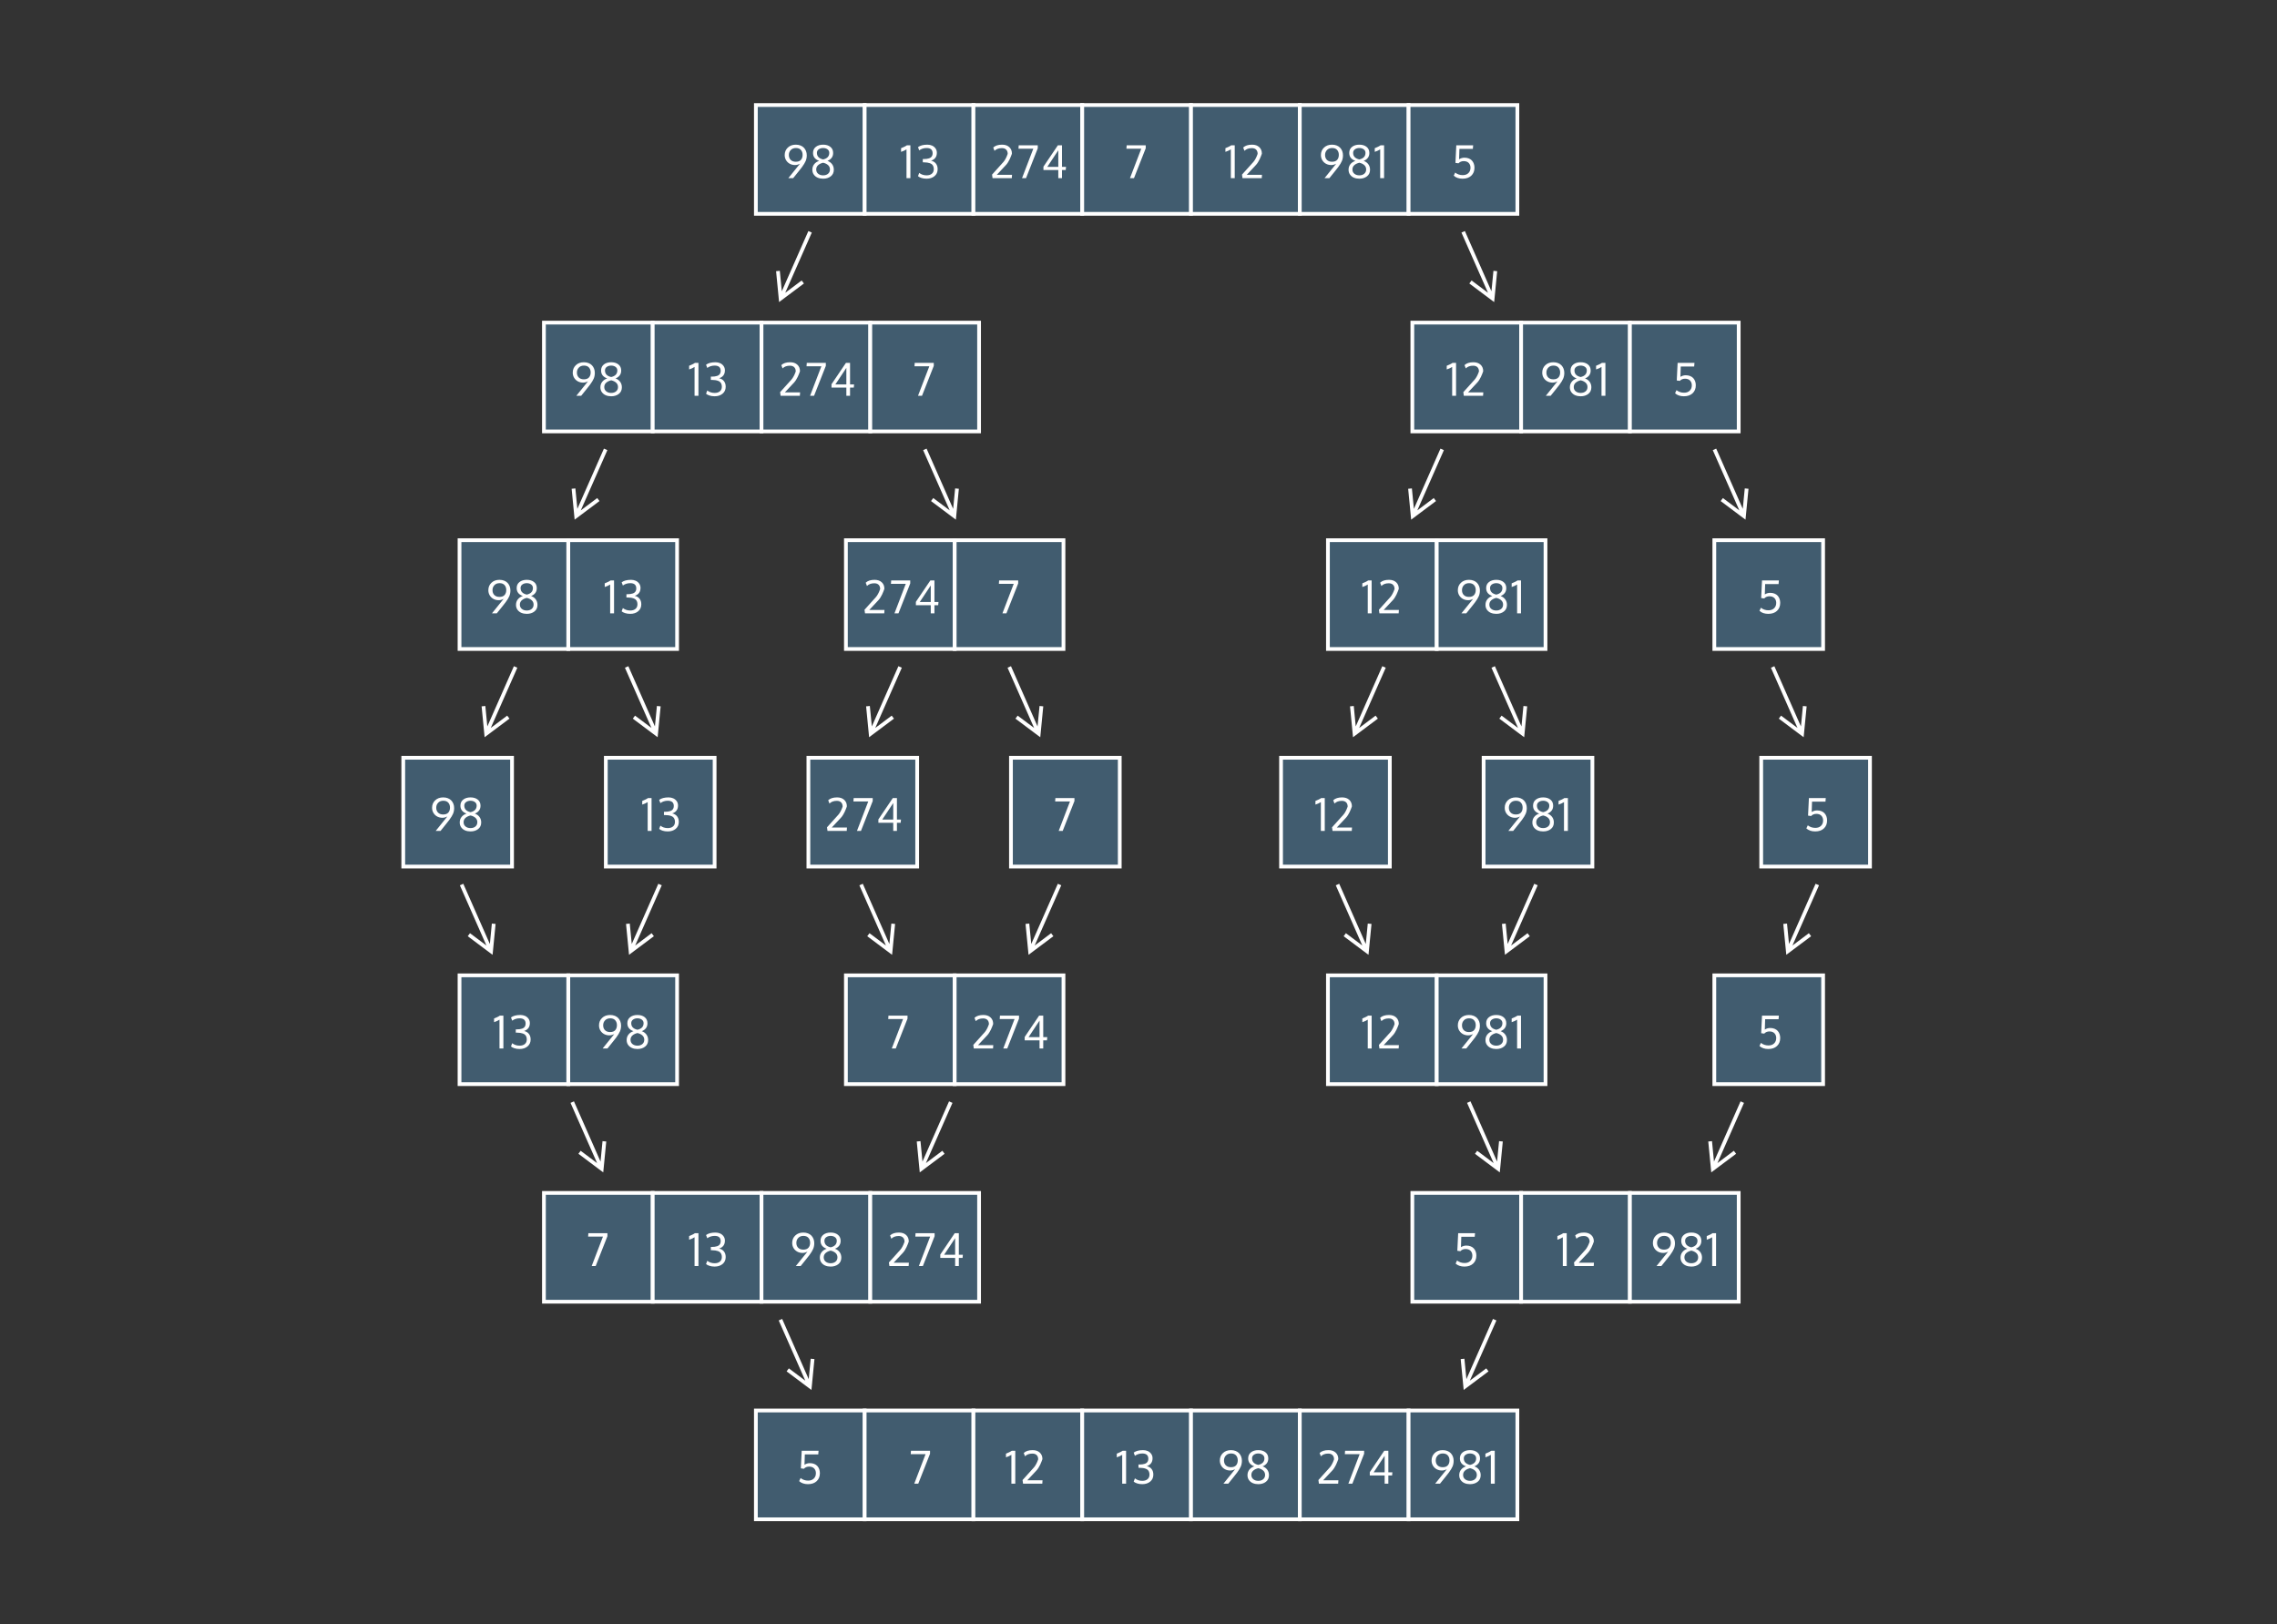 <?xml version="1.0" encoding="UTF-8"?>
<svg width="1214px" height="866px" viewBox="0 0 1214 866" version="1.1" xmlns="http://www.w3.org/2000/svg" xmlns:xlink="http://www.w3.org/1999/xlink">
    <rect x="0" y="0" width="1214" height="866" fill="#333333" stroke="none"/>
    <!-- Generator: Sketch 51.3 (57544) - http://www.bohemiancoding.com/sketch -->
    <title>merge sort ex 3</title>
    <desc>Created with Sketch.</desc>
    <defs></defs>
    <g id="merge-sort-ex-3" stroke="none" stroke-width="1" fill="none" fill-rule="evenodd">
        <g id="Group-13" transform="translate(214, 171)">
            <g id="Group-6" transform="translate(75, 0)">
                <rect id="Rectangle-Copy-7" stroke="#FFFFFF" stroke-width="2" fill="#415C6F" fill-rule="nonzero" x="1" y="1" width="58" height="58"></rect>
                <rect id="Rectangle-Copy-8" stroke="#FFFFFF" stroke-width="2" fill="#415C6F" fill-rule="nonzero" x="59" y="1" width="58" height="58"></rect>
                <rect id="Rectangle-Copy-9" stroke="#FFFFFF" stroke-width="2" fill="#415C6F" fill-rule="nonzero" x="117" y="1" width="58" height="58"></rect>
                <rect id="Rectangle-Copy-10" stroke="#FFFFFF" stroke-width="2" fill="#415C6F" fill-rule="nonzero" x="175" y="1" width="58" height="58"></rect>
                <path d="M21.875,32.992 C20.883,32.992 19.97,32.775 19.138,32.342 C18.306,31.908 17.637,31.281 17.129,30.461 C16.621,29.641 16.367,28.707 16.367,27.66 C16.367,26.066 16.914,24.746 18.008,23.699 C19.101,22.652 20.531,22.129 22.297,22.129 C23.211,22.129 24.041,22.275 24.787,22.568 C25.533,22.861 26.146,23.264 26.627,23.775 C27.107,24.287 27.478,24.885 27.74,25.568 C28.002,26.252 28.133,26.992 28.133,27.789 C28.133,28.906 27.941,29.918 27.558,30.824 C27.176,31.73 26.515,32.82 25.578,34.094 C25.242,34.539 24.681,35.254 23.896,36.238 C23.111,37.223 22.41,38.094 21.793,38.852 L20.867,40 L18.289,40 L24.512,32.289 C23.629,32.758 22.75,32.992 21.875,32.992 Z M25.918,27.566 C25.918,26.496 25.615,25.619 25.01,24.936 C24.404,24.252 23.523,23.91 22.367,23.91 C21.203,23.91 20.281,24.268 19.601,24.982 C18.922,25.697 18.582,26.578 18.582,27.625 C18.582,28.719 18.91,29.594 19.566,30.25 C20.222,30.906 21.133,31.234 22.297,31.234 C23.531,31.234 24.443,30.895 25.033,30.215 C25.623,29.535 25.918,28.652 25.918,27.566 Z M36.861,40.27 C35.799,40.27 34.84,40.092 33.984,39.736 C33.129,39.381 32.436,38.836 31.904,38.102 C31.373,37.367 31.107,36.496 31.107,35.488 C31.107,34.371 31.428,33.398 32.068,32.57 C32.709,31.742 33.604,31.141 34.752,30.766 C32.564,29.992 31.471,28.586 31.471,26.547 C31.471,25.164 31.971,24.082 32.971,23.301 C33.971,22.52 35.268,22.129 36.861,22.129 C38.447,22.129 39.732,22.52 40.717,23.301 C41.701,24.082 42.193,25.164 42.193,26.547 C42.193,27.578 41.928,28.445 41.396,29.148 C40.865,29.852 40.123,30.391 39.17,30.766 C40.225,31.141 41.053,31.742 41.654,32.57 C42.256,33.398 42.557,34.371 42.557,35.488 C42.557,36.988 42.016,38.16 40.934,39.004 C39.852,39.848 38.494,40.27 36.861,40.27 Z M36.861,31.762 C35.744,32.02 34.85,32.451 34.178,33.057 C33.506,33.662 33.17,34.426 33.17,35.348 C33.17,36.309 33.518,37.072 34.213,37.639 C34.908,38.205 35.791,38.488 36.861,38.488 C37.932,38.488 38.805,38.205 39.48,37.639 C40.156,37.072 40.494,36.309 40.494,35.348 C40.494,34.418 40.166,33.65 39.51,33.045 C38.854,32.439 37.971,32.012 36.861,31.762 Z M36.861,23.91 C35.939,23.91 35.156,24.141 34.512,24.602 C33.867,25.063 33.545,25.695 33.545,26.5 C33.545,28.344 34.65,29.512 36.861,30.004 C39.041,29.512 40.131,28.344 40.131,26.5 C40.131,25.695 39.814,25.063 39.182,24.602 C38.549,24.141 37.775,23.91 36.861,23.91 Z" id="98" fill="#FFFFFF"></path>
                <path d="M81.519,22.469 L83.383,22.469 L83.383,40 L81.308,40 L81.308,24.637 C80.519,25.152 79.554,25.594 78.414,25.961 L78.414,24.004 C78.539,23.949 78.793,23.84 79.176,23.676 C79.558,23.512 79.845,23.387 80.037,23.301 C80.228,23.215 80.469,23.094 80.758,22.938 C81.047,22.781 81.301,22.625 81.519,22.469 Z M92.018,40.27 C90.971,40.27 90.039,40.133 89.223,39.859 C88.406,39.586 87.811,39.27 87.436,38.91 L88.092,37.188 C89.193,38.055 90.506,38.488 92.029,38.488 C93.201,38.488 94.133,38.197 94.824,37.615 C95.516,37.033 95.861,36.219 95.861,35.172 C95.861,34.602 95.773,34.104 95.598,33.678 C95.422,33.252 95.188,32.908 94.895,32.646 C94.602,32.385 94.227,32.174 93.77,32.014 C93.312,31.854 92.844,31.74 92.363,31.674 C91.883,31.607 91.326,31.566 90.693,31.551 C90.615,31.551 90.498,31.549 90.342,31.545 C90.186,31.541 90.068,31.539 89.99,31.539 L89.99,29.793 L90.576,29.793 C91.123,29.785 91.605,29.756 92.023,29.705 C92.441,29.654 92.859,29.563 93.277,29.43 C93.695,29.297 94.041,29.121 94.314,28.902 C94.588,28.684 94.811,28.391 94.982,28.023 C95.154,27.656 95.24,27.223 95.24,26.723 C95.24,24.848 94.166,23.91 92.018,23.91 C91.244,23.91 90.518,24.023 89.838,24.25 C89.158,24.477 88.576,24.781 88.092,25.164 L87.436,23.453 C88.6,22.57 90.275,22.129 92.463,22.129 C93.346,22.129 94.162,22.291 94.912,22.615 C95.662,22.939 96.279,23.436 96.764,24.104 C97.248,24.771 97.49,25.555 97.49,26.453 C97.49,27.547 97.221,28.445 96.682,29.148 C96.143,29.852 95.385,30.355 94.408,30.66 C95.502,30.895 96.359,31.406 96.98,32.195 C97.602,32.984 97.912,33.984 97.912,35.195 C97.912,36.734 97.361,37.965 96.26,38.887 C95.158,39.809 93.744,40.27 92.018,40.27 Z" id="13" fill="#FFFFFF"></path>
                <path d="M127.192,40 L126.923,38.078 L132.981,31.352 C133.387,30.898 133.78,30.313 134.159,29.594 C134.538,28.875 134.813,28.266 134.985,27.766 L135.255,27.027 C135.255,26.059 134.985,25.307 134.446,24.771 C133.907,24.236 133.141,23.969 132.149,23.969 C130.493,23.969 129.188,24.449 128.235,25.41 L127.555,23.652 C128.633,22.637 130.212,22.129 132.29,22.129 C133.883,22.129 135.153,22.561 136.098,23.424 C137.044,24.287 137.516,25.441 137.516,26.887 C137.485,26.996 137.438,27.143 137.376,27.326 C137.313,27.51 137.178,27.867 136.971,28.398 C136.764,28.93 136.548,29.434 136.321,29.91 C136.094,30.387 135.807,30.91 135.46,31.48 C135.112,32.051 134.758,32.527 134.399,32.91 L129.454,38.195 L137.575,38.195 L137.446,40 L127.192,40 Z M142.893,40 L148.917,24.285 L141.007,24.285 L141.136,22.469 L151.296,22.469 L151.296,24.062 L145.026,40 L142.893,40 Z M166.2,35.652 L164.208,35.652 L164.208,40 L162.239,40 L162.239,35.652 L154.317,35.652 L154.317,33.859 L162.017,22.469 L164.208,22.469 L164.208,33.953 L166.364,33.953 L166.2,35.652 Z M162.239,25.129 L156.38,33.953 L162.239,33.953 L162.239,25.129 Z" id="274" fill="#FFFFFF"></path>
                <polygon id="7" fill="#FFFFFF" points="200.45 40 206.474 24.285 198.563 24.285 198.692 22.469 208.852 22.469 208.852 24.062 202.583 40"></polygon>
            </g>
            <g id="Group-11" transform="translate(75, 464)" fill="#415C6F" fill-rule="nonzero" stroke="#FFFFFF" stroke-width="2">
                <rect id="Rectangle-Copy-35" x="1" y="1" width="58" height="58"></rect>
                <rect id="Rectangle-Copy-36" x="59" y="1" width="58" height="58"></rect>
                <rect id="Rectangle-Copy-37" x="117" y="1" width="58" height="58"></rect>
                <rect id="Rectangle-Copy-38" x="175" y="1" width="58" height="58"></rect>
            </g>
            <g id="Group-12" transform="translate(30, 116)">
                <g id="Group-7">
                    <rect id="Rectangle-Copy-14" stroke="#FFFFFF" stroke-width="2" fill="#415C6F" fill-rule="nonzero" x="1" y="1" width="58" height="58"></rect>
                    <rect id="Rectangle-Copy-15" stroke="#FFFFFF" stroke-width="2" fill="#415C6F" fill-rule="nonzero" x="59" y="1" width="58" height="58"></rect>
                    <path d="M21.875,32.992 C20.883,32.992 19.97,32.775 19.138,32.342 C18.306,31.908 17.637,31.281 17.129,30.461 C16.621,29.641 16.367,28.707 16.367,27.66 C16.367,26.066 16.914,24.746 18.008,23.699 C19.101,22.652 20.531,22.129 22.297,22.129 C23.211,22.129 24.041,22.275 24.787,22.568 C25.533,22.861 26.146,23.264 26.627,23.775 C27.107,24.287 27.478,24.885 27.74,25.568 C28.002,26.252 28.133,26.992 28.133,27.789 C28.133,28.906 27.941,29.918 27.558,30.824 C27.176,31.73 26.515,32.82 25.578,34.094 C25.242,34.539 24.681,35.254 23.896,36.238 C23.111,37.223 22.41,38.094 21.793,38.852 L20.867,40 L18.289,40 L24.512,32.289 C23.629,32.758 22.75,32.992 21.875,32.992 Z M25.918,27.566 C25.918,26.496 25.615,25.619 25.01,24.936 C24.404,24.252 23.523,23.91 22.367,23.91 C21.203,23.91 20.281,24.268 19.601,24.982 C18.922,25.697 18.582,26.578 18.582,27.625 C18.582,28.719 18.91,29.594 19.566,30.25 C20.222,30.906 21.133,31.234 22.297,31.234 C23.531,31.234 24.443,30.895 25.033,30.215 C25.623,29.535 25.918,28.652 25.918,27.566 Z M36.861,40.27 C35.799,40.27 34.84,40.092 33.984,39.736 C33.129,39.381 32.436,38.836 31.904,38.102 C31.373,37.367 31.107,36.496 31.107,35.488 C31.107,34.371 31.428,33.398 32.068,32.57 C32.709,31.742 33.604,31.141 34.752,30.766 C32.564,29.992 31.471,28.586 31.471,26.547 C31.471,25.164 31.971,24.082 32.971,23.301 C33.971,22.52 35.268,22.129 36.861,22.129 C38.447,22.129 39.732,22.52 40.717,23.301 C41.701,24.082 42.193,25.164 42.193,26.547 C42.193,27.578 41.928,28.445 41.396,29.148 C40.865,29.852 40.123,30.391 39.17,30.766 C40.225,31.141 41.053,31.742 41.654,32.57 C42.256,33.398 42.557,34.371 42.557,35.488 C42.557,36.988 42.016,38.16 40.934,39.004 C39.852,39.848 38.494,40.27 36.861,40.27 Z M36.861,31.762 C35.744,32.02 34.85,32.451 34.178,33.057 C33.506,33.662 33.17,34.426 33.17,35.348 C33.17,36.309 33.518,37.072 34.213,37.639 C34.908,38.205 35.791,38.488 36.861,38.488 C37.932,38.488 38.805,38.205 39.48,37.639 C40.156,37.072 40.494,36.309 40.494,35.348 C40.494,34.418 40.166,33.65 39.51,33.045 C38.854,32.439 37.971,32.012 36.861,31.762 Z M36.861,23.91 C35.939,23.91 35.156,24.141 34.512,24.602 C33.867,25.063 33.545,25.695 33.545,26.5 C33.545,28.344 34.65,29.512 36.861,30.004 C39.041,29.512 40.131,28.344 40.131,26.5 C40.131,25.695 39.814,25.063 39.182,24.602 C38.549,24.141 37.775,23.91 36.861,23.91 Z" id="98-copy" fill="#FFFFFF"></path>
                    <path d="M81.519,22.469 L83.383,22.469 L83.383,40 L81.308,40 L81.308,24.637 C80.519,25.152 79.554,25.594 78.414,25.961 L78.414,24.004 C78.539,23.949 78.793,23.84 79.176,23.676 C79.558,23.512 79.845,23.387 80.037,23.301 C80.228,23.215 80.469,23.094 80.758,22.938 C81.047,22.781 81.301,22.625 81.519,22.469 Z M92.018,40.27 C90.971,40.27 90.039,40.133 89.223,39.859 C88.406,39.586 87.811,39.27 87.436,38.91 L88.092,37.188 C89.193,38.055 90.506,38.488 92.029,38.488 C93.201,38.488 94.133,38.197 94.824,37.615 C95.516,37.033 95.861,36.219 95.861,35.172 C95.861,34.602 95.773,34.104 95.598,33.678 C95.422,33.252 95.188,32.908 94.895,32.646 C94.602,32.385 94.227,32.174 93.77,32.014 C93.312,31.854 92.844,31.74 92.363,31.674 C91.883,31.607 91.326,31.566 90.693,31.551 C90.615,31.551 90.498,31.549 90.342,31.545 C90.186,31.541 90.068,31.539 89.99,31.539 L89.99,29.793 L90.576,29.793 C91.123,29.785 91.605,29.756 92.023,29.705 C92.441,29.654 92.859,29.563 93.277,29.43 C93.695,29.297 94.041,29.121 94.314,28.902 C94.588,28.684 94.811,28.391 94.982,28.023 C95.154,27.656 95.24,27.223 95.24,26.723 C95.24,24.848 94.166,23.91 92.018,23.91 C91.244,23.91 90.518,24.023 89.838,24.25 C89.158,24.477 88.576,24.781 88.092,25.164 L87.436,23.453 C88.6,22.57 90.275,22.129 92.463,22.129 C93.346,22.129 94.162,22.291 94.912,22.615 C95.662,22.939 96.279,23.436 96.764,24.104 C97.248,24.771 97.49,25.555 97.49,26.453 C97.49,27.547 97.221,28.445 96.682,29.148 C96.143,29.852 95.385,30.355 94.408,30.66 C95.502,30.895 96.359,31.406 96.98,32.195 C97.602,32.984 97.912,33.984 97.912,35.195 C97.912,36.734 97.361,37.965 96.26,38.887 C95.158,39.809 93.744,40.27 92.018,40.27 Z" id="13-copy" fill="#FFFFFF"></path>
                </g>
                <g id="Group-8" transform="translate(206, 0)">
                    <rect id="Rectangle-Copy-16" stroke="#FFFFFF" stroke-width="2" fill="#415C6F" fill-rule="nonzero" x="1" y="1" width="58" height="58"></rect>
                    <rect id="Rectangle-Copy-17" stroke="#FFFFFF" stroke-width="2" fill="#415C6F" fill-rule="nonzero" x="59" y="1" width="58" height="58"></rect>
                    <path d="M11.192,40 L10.923,38.078 L16.981,31.352 C17.387,30.898 17.78,30.313 18.159,29.594 C18.538,28.875 18.813,28.266 18.985,27.766 L19.255,27.027 C19.255,26.059 18.985,25.307 18.446,24.771 C17.907,24.236 17.141,23.969 16.149,23.969 C14.493,23.969 13.188,24.449 12.235,25.41 L11.555,23.652 C12.633,22.637 14.212,22.129 16.29,22.129 C17.883,22.129 19.153,22.561 20.098,23.424 C21.044,24.287 21.516,25.441 21.516,26.887 C21.485,26.996 21.438,27.143 21.376,27.326 C21.313,27.51 21.178,27.867 20.971,28.398 C20.764,28.93 20.548,29.434 20.321,29.91 C20.094,30.387 19.807,30.91 19.46,31.48 C19.112,32.051 18.758,32.527 18.399,32.91 L13.454,38.195 L21.575,38.195 L21.446,40 L11.192,40 Z M26.893,40 L32.917,24.285 L25.007,24.285 L25.136,22.469 L35.296,22.469 L35.296,24.062 L29.026,40 L26.893,40 Z M50.2,35.652 L48.208,35.652 L48.208,40 L46.239,40 L46.239,35.652 L38.317,35.652 L38.317,33.859 L46.017,22.469 L48.208,22.469 L48.208,33.953 L50.364,33.953 L50.2,35.652 Z M46.239,25.129 L40.38,33.953 L46.239,33.953 L46.239,25.129 Z" id="274-copy" fill="#FFFFFF"></path>
                    <polygon id="7-copy" fill="#FFFFFF" points="84.45 40 90.474 24.285 82.563 24.285 82.692 22.469 92.852 22.469 92.852 24.062 86.583 40"></polygon>
                </g>
            </g>
            <g id="Group-10" transform="translate(30, 348)">
                <rect id="Rectangle-Copy-28" stroke="#FFFFFF" stroke-width="2" fill="#415C6F" fill-rule="nonzero" x="1" y="1" width="58" height="58"></rect>
                <rect id="Rectangle-Copy-29" stroke="#FFFFFF" stroke-width="2" fill="#415C6F" fill-rule="nonzero" x="59" y="1" width="58" height="58"></rect>
                <rect id="Rectangle-Copy-30" stroke="#FFFFFF" stroke-width="2" fill="#415C6F" fill-rule="nonzero" x="207" y="1" width="58" height="58"></rect>
                <rect id="Rectangle-Copy-31" stroke="#FFFFFF" stroke-width="2" fill="#415C6F" fill-rule="nonzero" x="265" y="1" width="58" height="58"></rect>
                <path d="M22.519,22.469 L24.383,22.469 L24.383,40 L22.308,40 L22.308,24.637 C21.519,25.152 20.554,25.594 19.414,25.961 L19.414,24.004 C19.539,23.949 19.793,23.84 20.176,23.676 C20.558,23.512 20.845,23.387 21.037,23.301 C21.228,23.215 21.469,23.094 21.758,22.938 C22.047,22.781 22.301,22.625 22.519,22.469 Z M33.018,40.27 C31.971,40.27 31.039,40.133 30.223,39.859 C29.406,39.586 28.811,39.27 28.436,38.91 L29.092,37.188 C30.193,38.055 31.506,38.488 33.029,38.488 C34.201,38.488 35.133,38.197 35.824,37.615 C36.516,37.033 36.861,36.219 36.861,35.172 C36.861,34.602 36.773,34.104 36.598,33.678 C36.422,33.252 36.188,32.908 35.895,32.646 C35.602,32.385 35.227,32.174 34.77,32.014 C34.312,31.854 33.844,31.74 33.363,31.674 C32.883,31.607 32.326,31.566 31.693,31.551 C31.615,31.551 31.498,31.549 31.342,31.545 C31.186,31.541 31.068,31.539 30.99,31.539 L30.99,29.793 L31.576,29.793 C32.123,29.785 32.605,29.756 33.023,29.705 C33.441,29.654 33.859,29.563 34.277,29.43 C34.695,29.297 35.041,29.121 35.314,28.902 C35.588,28.684 35.811,28.391 35.982,28.023 C36.154,27.656 36.24,27.223 36.24,26.723 C36.24,24.848 35.166,23.91 33.018,23.91 C32.244,23.91 31.518,24.023 30.838,24.25 C30.158,24.477 29.576,24.781 29.092,25.164 L28.436,23.453 C29.6,22.57 31.275,22.129 33.463,22.129 C34.346,22.129 35.162,22.291 35.912,22.615 C36.662,22.939 37.279,23.436 37.764,24.104 C38.248,24.771 38.49,25.555 38.49,26.453 C38.49,27.547 38.221,28.445 37.682,29.148 C37.143,29.852 36.385,30.355 35.408,30.66 C36.502,30.895 37.359,31.406 37.98,32.195 C38.602,32.984 38.912,33.984 38.912,35.195 C38.912,36.734 38.361,37.965 37.26,38.887 C36.158,39.809 34.744,40.27 33.018,40.27 Z" id="13" fill="#FFFFFF"></path>
                <path d="M80.875,32.992 C79.883,32.992 78.97,32.775 78.138,32.342 C77.306,31.908 76.637,31.281 76.129,30.461 C75.621,29.641 75.367,28.707 75.367,27.66 C75.367,26.066 75.914,24.746 77.008,23.699 C78.101,22.652 79.531,22.129 81.297,22.129 C82.211,22.129 83.041,22.275 83.787,22.568 C84.533,22.861 85.146,23.264 85.627,23.775 C86.107,24.287 86.478,24.885 86.74,25.568 C87.002,26.252 87.133,26.992 87.133,27.789 C87.133,28.906 86.941,29.918 86.558,30.824 C86.176,31.73 85.515,32.82 84.578,34.094 C84.242,34.539 83.681,35.254 82.896,36.238 C82.111,37.223 81.41,38.094 80.793,38.852 L79.867,40 L77.289,40 L83.512,32.289 C82.629,32.758 81.75,32.992 80.875,32.992 Z M84.918,27.566 C84.918,26.496 84.615,25.619 84.01,24.936 C83.404,24.252 82.523,23.91 81.367,23.91 C80.203,23.91 79.281,24.268 78.601,24.982 C77.922,25.697 77.582,26.578 77.582,27.625 C77.582,28.719 77.91,29.594 78.566,30.25 C79.222,30.906 80.133,31.234 81.297,31.234 C82.531,31.234 83.443,30.895 84.033,30.215 C84.623,29.535 84.918,28.652 84.918,27.566 Z M95.861,40.27 C94.799,40.27 93.84,40.092 92.984,39.736 C92.129,39.381 91.436,38.836 90.904,38.102 C90.373,37.367 90.107,36.496 90.107,35.488 C90.107,34.371 90.428,33.398 91.068,32.57 C91.709,31.742 92.604,31.141 93.752,30.766 C91.564,29.992 90.471,28.586 90.471,26.547 C90.471,25.164 90.971,24.082 91.971,23.301 C92.971,22.52 94.268,22.129 95.861,22.129 C97.447,22.129 98.732,22.52 99.717,23.301 C100.701,24.082 101.193,25.164 101.193,26.547 C101.193,27.578 100.928,28.445 100.396,29.148 C99.865,29.852 99.123,30.391 98.17,30.766 C99.225,31.141 100.053,31.742 100.654,32.57 C101.256,33.398 101.557,34.371 101.557,35.488 C101.557,36.988 101.016,38.16 99.934,39.004 C98.852,39.848 97.494,40.27 95.861,40.27 Z M95.861,31.762 C94.744,32.02 93.85,32.451 93.178,33.057 C92.506,33.662 92.17,34.426 92.17,35.348 C92.17,36.309 92.518,37.072 93.213,37.639 C93.908,38.205 94.791,38.488 95.861,38.488 C96.932,38.488 97.805,38.205 98.48,37.639 C99.156,37.072 99.494,36.309 99.494,35.348 C99.494,34.418 99.166,33.65 98.51,33.045 C97.854,32.439 96.971,32.012 95.861,31.762 Z M95.861,23.91 C94.939,23.91 94.156,24.141 93.512,24.602 C92.867,25.063 92.545,25.695 92.545,26.5 C92.545,28.344 93.65,29.512 95.861,30.004 C98.041,29.512 99.131,28.344 99.131,26.5 C99.131,25.695 98.814,25.063 98.182,24.602 C97.549,24.141 96.775,23.91 95.861,23.91 Z" id="98" fill="#FFFFFF"></path>
                <polygon id="7" fill="#FFFFFF" points="231.45 40 237.474 24.285 229.563 24.285 229.692 22.469 239.852 22.469 239.852 24.062 233.583 40"></polygon>
                <path d="M275.192,40 L274.923,38.078 L280.981,31.352 C281.387,30.898 281.78,30.313 282.159,29.594 C282.538,28.875 282.813,28.266 282.985,27.766 L283.255,27.027 C283.255,26.059 282.985,25.307 282.446,24.771 C281.907,24.236 281.141,23.969 280.149,23.969 C278.493,23.969 277.188,24.449 276.235,25.41 L275.555,23.652 C276.633,22.637 278.212,22.129 280.29,22.129 C281.883,22.129 283.153,22.561 284.098,23.424 C285.044,24.287 285.516,25.441 285.516,26.887 C285.485,26.996 285.438,27.143 285.376,27.326 C285.313,27.51 285.178,27.867 284.971,28.398 C284.764,28.93 284.548,29.434 284.321,29.91 C284.094,30.387 283.807,30.91 283.46,31.48 C283.112,32.051 282.758,32.527 282.399,32.91 L277.454,38.195 L285.575,38.195 L285.446,40 L275.192,40 Z M290.893,40 L296.917,24.285 L289.007,24.285 L289.136,22.469 L299.296,22.469 L299.296,24.062 L293.026,40 L290.893,40 Z M314.2,35.652 L312.208,35.652 L312.208,40 L310.239,40 L310.239,35.652 L302.317,35.652 L302.317,33.859 L310.017,22.469 L312.208,22.469 L312.208,33.953 L314.364,33.953 L314.2,35.652 Z M310.239,25.129 L304.38,33.953 L310.239,33.953 L310.239,25.129 Z" id="274" fill="#FFFFFF"></path>
            </g>
            <g id="Group-9" transform="translate(0, 232)">
                <rect id="Rectangle-Copy-21" stroke="#FFFFFF" stroke-width="2" fill="#415C6F" fill-rule="nonzero" x="1" y="1" width="58" height="58"></rect>
                <rect id="Rectangle-Copy-22" stroke="#FFFFFF" stroke-width="2" fill="#415C6F" fill-rule="nonzero" x="109" y="1" width="58" height="58"></rect>
                <rect id="Rectangle-Copy-23" stroke="#FFFFFF" stroke-width="2" fill="#415C6F" fill-rule="nonzero" x="217" y="1" width="58" height="58"></rect>
                <rect id="Rectangle-Copy-24" stroke="#FFFFFF" stroke-width="2" fill="#415C6F" fill-rule="nonzero" x="325" y="1" width="58" height="58"></rect>
                <path d="M21.875,32.992 C20.883,32.992 19.97,32.775 19.138,32.342 C18.306,31.908 17.637,31.281 17.129,30.461 C16.621,29.641 16.367,28.707 16.367,27.66 C16.367,26.066 16.914,24.746 18.008,23.699 C19.101,22.652 20.531,22.129 22.297,22.129 C23.211,22.129 24.041,22.275 24.787,22.568 C25.533,22.861 26.146,23.264 26.627,23.775 C27.107,24.287 27.478,24.885 27.74,25.568 C28.002,26.252 28.133,26.992 28.133,27.789 C28.133,28.906 27.941,29.918 27.558,30.824 C27.176,31.73 26.515,32.82 25.578,34.094 C25.242,34.539 24.681,35.254 23.896,36.238 C23.111,37.223 22.41,38.094 21.793,38.852 L20.867,40 L18.289,40 L24.512,32.289 C23.629,32.758 22.75,32.992 21.875,32.992 Z M25.918,27.566 C25.918,26.496 25.615,25.619 25.01,24.936 C24.404,24.252 23.523,23.91 22.367,23.91 C21.203,23.91 20.281,24.268 19.601,24.982 C18.922,25.697 18.582,26.578 18.582,27.625 C18.582,28.719 18.91,29.594 19.566,30.25 C20.222,30.906 21.133,31.234 22.297,31.234 C23.531,31.234 24.443,30.895 25.033,30.215 C25.623,29.535 25.918,28.652 25.918,27.566 Z M36.861,40.27 C35.799,40.27 34.84,40.092 33.984,39.736 C33.129,39.381 32.436,38.836 31.904,38.102 C31.373,37.367 31.107,36.496 31.107,35.488 C31.107,34.371 31.428,33.398 32.068,32.57 C32.709,31.742 33.604,31.141 34.752,30.766 C32.564,29.992 31.471,28.586 31.471,26.547 C31.471,25.164 31.971,24.082 32.971,23.301 C33.971,22.52 35.268,22.129 36.861,22.129 C38.447,22.129 39.732,22.52 40.717,23.301 C41.701,24.082 42.193,25.164 42.193,26.547 C42.193,27.578 41.928,28.445 41.396,29.148 C40.865,29.852 40.123,30.391 39.17,30.766 C40.225,31.141 41.053,31.742 41.654,32.57 C42.256,33.398 42.557,34.371 42.557,35.488 C42.557,36.988 42.016,38.16 40.934,39.004 C39.852,39.848 38.494,40.27 36.861,40.27 Z M36.861,31.762 C35.744,32.02 34.85,32.451 34.178,33.057 C33.506,33.662 33.17,34.426 33.17,35.348 C33.17,36.309 33.518,37.072 34.213,37.639 C34.908,38.205 35.791,38.488 36.861,38.488 C37.932,38.488 38.805,38.205 39.48,37.639 C40.156,37.072 40.494,36.309 40.494,35.348 C40.494,34.418 40.166,33.65 39.51,33.045 C38.854,32.439 37.971,32.012 36.861,31.762 Z M36.861,23.91 C35.939,23.91 35.156,24.141 34.512,24.602 C33.867,25.063 33.545,25.695 33.545,26.5 C33.545,28.344 34.65,29.512 36.861,30.004 C39.041,29.512 40.131,28.344 40.131,26.5 C40.131,25.695 39.814,25.063 39.182,24.602 C38.549,24.141 37.775,23.91 36.861,23.91 Z" id="98-copy-2" fill="#FFFFFF"></path>
                <path d="M131.519,22.469 L133.383,22.469 L133.383,40 L131.308,40 L131.308,24.637 C130.519,25.152 129.554,25.594 128.414,25.961 L128.414,24.004 C128.539,23.949 128.793,23.84 129.176,23.676 C129.558,23.512 129.845,23.387 130.037,23.301 C130.228,23.215 130.469,23.094 130.758,22.938 C131.047,22.781 131.301,22.625 131.519,22.469 Z M142.018,40.27 C140.971,40.27 140.039,40.133 139.223,39.859 C138.406,39.586 137.811,39.27 137.436,38.91 L138.092,37.188 C139.193,38.055 140.506,38.488 142.029,38.488 C143.201,38.488 144.133,38.197 144.824,37.615 C145.516,37.033 145.861,36.219 145.861,35.172 C145.861,34.602 145.773,34.104 145.598,33.678 C145.422,33.252 145.188,32.908 144.895,32.646 C144.602,32.385 144.227,32.174 143.77,32.014 C143.312,31.854 142.844,31.74 142.363,31.674 C141.883,31.607 141.326,31.566 140.693,31.551 C140.615,31.551 140.498,31.549 140.342,31.545 C140.186,31.541 140.068,31.539 139.99,31.539 L139.99,29.793 L140.576,29.793 C141.123,29.785 141.605,29.756 142.023,29.705 C142.441,29.654 142.859,29.563 143.277,29.43 C143.695,29.297 144.041,29.121 144.314,28.902 C144.588,28.684 144.811,28.391 144.982,28.023 C145.154,27.656 145.24,27.223 145.24,26.723 C145.24,24.848 144.166,23.91 142.018,23.91 C141.244,23.91 140.518,24.023 139.838,24.25 C139.158,24.477 138.576,24.781 138.092,25.164 L137.436,23.453 C138.6,22.57 140.275,22.129 142.463,22.129 C143.346,22.129 144.162,22.291 144.912,22.615 C145.662,22.939 146.279,23.436 146.764,24.104 C147.248,24.771 147.49,25.555 147.49,26.453 C147.49,27.547 147.221,28.445 146.682,29.148 C146.143,29.852 145.385,30.355 144.408,30.66 C145.502,30.895 146.359,31.406 146.98,32.195 C147.602,32.984 147.912,33.984 147.912,35.195 C147.912,36.734 147.361,37.965 146.26,38.887 C145.158,39.809 143.744,40.27 142.018,40.27 Z" id="13-copy-2" fill="#FFFFFF"></path>
                <path d="M227.192,40 L226.923,38.078 L232.981,31.352 C233.387,30.898 233.78,30.313 234.159,29.594 C234.538,28.875 234.813,28.266 234.985,27.766 L235.255,27.027 C235.255,26.059 234.985,25.307 234.446,24.771 C233.907,24.236 233.141,23.969 232.149,23.969 C230.493,23.969 229.188,24.449 228.235,25.41 L227.555,23.652 C228.633,22.637 230.212,22.129 232.29,22.129 C233.883,22.129 235.153,22.561 236.098,23.424 C237.044,24.287 237.516,25.441 237.516,26.887 C237.485,26.996 237.438,27.143 237.376,27.326 C237.313,27.51 237.178,27.867 236.971,28.398 C236.764,28.93 236.548,29.434 236.321,29.91 C236.094,30.387 235.807,30.91 235.46,31.48 C235.112,32.051 234.758,32.527 234.399,32.91 L229.454,38.195 L237.575,38.195 L237.446,40 L227.192,40 Z M242.893,40 L248.917,24.285 L241.007,24.285 L241.136,22.469 L251.296,22.469 L251.296,24.062 L245.026,40 L242.893,40 Z M266.2,35.652 L264.208,35.652 L264.208,40 L262.239,40 L262.239,35.652 L254.317,35.652 L254.317,33.859 L262.017,22.469 L264.208,22.469 L264.208,33.953 L266.364,33.953 L266.2,35.652 Z M262.239,25.129 L256.38,33.953 L262.239,33.953 L262.239,25.129 Z" id="274-copy-2" fill="#FFFFFF"></path>
                <polygon id="7-copy-2" fill="#FFFFFF" points="350.45 40 356.474 24.285 348.563 24.285 348.692 22.469 358.852 22.469 358.852 24.062 352.583 40"></polygon>
            </g>
            <g id="Group-5" transform="translate(538, 0)">
                <rect id="Rectangle-Copy-11" stroke="#FFFFFF" stroke-width="2" fill="#415C6F" fill-rule="nonzero" x="1" y="1" width="58" height="58"></rect>
                <rect id="Rectangle-Copy-12" stroke="#FFFFFF" stroke-width="2" fill="#415C6F" fill-rule="nonzero" x="59" y="1" width="58" height="58"></rect>
                <rect id="Rectangle-Copy-13" stroke="#FFFFFF" stroke-width="2" fill="#415C6F" fill-rule="nonzero" x="117" y="1" width="58" height="58"></rect>
                <path d="M22.443,22.469 L24.306,22.469 L24.306,40 L22.232,40 L22.232,24.637 C21.443,25.152 20.478,25.594 19.338,25.961 L19.338,24.004 C19.463,23.949 19.717,23.84 20.099,23.676 C20.482,23.512 20.769,23.387 20.961,23.301 C21.152,23.215 21.392,23.094 21.681,22.938 C21.97,22.781 22.224,22.625 22.443,22.469 Z M28.453,40 L28.184,38.078 L34.242,31.352 C34.648,30.898 35.041,30.313 35.42,29.594 C35.799,28.875 36.074,28.266 36.246,27.766 L36.516,27.027 C36.516,26.059 36.246,25.307 35.707,24.771 C35.168,24.236 34.402,23.969 33.41,23.969 C31.754,23.969 30.449,24.449 29.496,25.41 L28.816,23.652 C29.895,22.637 31.473,22.129 33.551,22.129 C35.145,22.129 36.414,22.561 37.359,23.424 C38.305,24.287 38.777,25.441 38.777,26.887 C38.746,26.996 38.699,27.143 38.637,27.326 C38.574,27.51 38.439,27.867 38.232,28.398 C38.025,28.93 37.809,29.434 37.582,29.91 C37.355,30.387 37.068,30.91 36.721,31.48 C36.373,32.051 36.02,32.527 35.66,32.91 L30.715,38.195 L38.836,38.195 L38.707,40 L28.453,40 Z" id="12-copy" fill="#FFFFFF"></path>
                <path d="M75.762,32.992 C74.77,32.992 73.858,32.775 73.026,32.342 C72.194,31.908 71.524,31.281 71.016,30.461 C70.508,29.641 70.255,28.707 70.255,27.66 C70.255,26.066 70.801,24.746 71.895,23.699 C72.989,22.652 74.419,22.129 76.184,22.129 C77.098,22.129 77.928,22.275 78.674,22.568 C79.421,22.861 80.034,23.264 80.514,23.775 C80.995,24.287 81.366,24.885 81.628,25.568 C81.889,26.252 82.02,26.992 82.02,27.789 C82.02,28.906 81.829,29.918 81.446,30.824 C81.063,31.73 80.403,32.82 79.465,34.094 C79.13,34.539 78.569,35.254 77.784,36.238 C76.999,37.223 76.298,38.094 75.68,38.852 L74.755,40 L72.176,40 L78.399,32.289 C77.516,32.758 76.637,32.992 75.762,32.992 Z M79.805,27.566 C79.805,26.496 79.503,25.619 78.897,24.936 C78.292,24.252 77.411,23.91 76.255,23.91 C75.09,23.91 74.169,24.268 73.489,24.982 C72.809,25.697 72.469,26.578 72.469,27.625 C72.469,28.719 72.798,29.594 73.454,30.25 C74.11,30.906 75.02,31.234 76.184,31.234 C77.419,31.234 78.331,30.895 78.921,30.215 C79.51,29.535 79.805,28.652 79.805,27.566 Z M90.749,40.27 C89.686,40.27 88.727,40.092 87.872,39.736 C87.016,39.381 86.323,38.836 85.792,38.102 C85.261,37.367 84.995,36.496 84.995,35.488 C84.995,34.371 85.315,33.398 85.956,32.57 C86.597,31.742 87.491,31.141 88.64,30.766 C86.452,29.992 85.358,28.586 85.358,26.547 C85.358,25.164 85.858,24.082 86.858,23.301 C87.858,22.52 89.155,22.129 90.749,22.129 C92.335,22.129 93.62,22.52 94.604,23.301 C95.589,24.082 96.081,25.164 96.081,26.547 C96.081,27.578 95.815,28.445 95.284,29.148 C94.753,29.852 94.011,30.391 93.058,30.766 C94.112,31.141 94.94,31.742 95.542,32.57 C96.143,33.398 96.444,34.371 96.444,35.488 C96.444,36.988 95.903,38.16 94.821,39.004 C93.739,39.848 92.382,40.27 90.749,40.27 Z M90.749,31.762 C89.632,32.02 88.737,32.451 88.065,33.057 C87.393,33.662 87.058,34.426 87.058,35.348 C87.058,36.309 87.405,37.072 88.1,37.639 C88.796,38.205 89.679,38.488 90.749,38.488 C91.819,38.488 92.692,38.205 93.368,37.639 C94.044,37.072 94.382,36.309 94.382,35.348 C94.382,34.418 94.054,33.65 93.397,33.045 C92.741,32.439 91.858,32.012 90.749,31.762 Z M90.749,23.91 C89.827,23.91 89.044,24.141 88.399,24.602 C87.755,25.063 87.433,25.695 87.433,26.5 C87.433,28.344 88.538,29.512 90.749,30.004 C92.929,29.512 94.018,28.344 94.018,26.5 C94.018,25.695 93.702,25.063 93.069,24.602 C92.436,24.141 91.663,23.91 90.749,23.91 Z M102.067,22.469 L103.931,22.469 L103.931,40 L101.857,40 L101.857,24.637 C101.067,25.152 100.103,25.594 98.962,25.961 L98.962,24.004 C99.087,23.949 99.341,23.84 99.724,23.676 C100.107,23.512 100.394,23.387 100.585,23.301 C100.776,23.215 101.017,23.094 101.306,22.938 C101.595,22.781 101.849,22.625 102.067,22.469 Z" id="981-copy" fill="#FFFFFF"></path>
                <path d="M151.425,22.469 L151.261,24.391 L144.1,24.391 C144.022,26.664 143.964,28.504 143.925,29.91 C144.808,29.348 145.765,29.066 146.796,29.066 C147.663,29.066 148.438,29.205 149.122,29.482 C149.806,29.76 150.364,30.141 150.798,30.625 C151.231,31.109 151.561,31.674 151.788,32.318 C152.015,32.963 152.128,33.66 152.128,34.41 C152.128,36.184 151.559,37.604 150.423,38.67 C149.286,39.736 147.741,40.27 145.788,40.27 C143.827,40.27 142.257,39.734 141.077,38.664 L141.839,37.012 C142.995,37.918 144.335,38.371 145.858,38.371 C147.14,38.371 148.151,38.008 148.893,37.281 C149.636,36.555 150.007,35.605 150.007,34.434 C150.007,33.387 149.694,32.537 149.069,31.885 C148.444,31.232 147.554,30.906 146.397,30.906 C145.241,30.906 144.311,31.293 143.608,32.066 L141.979,31.844 L142.436,22.469 L151.425,22.469 Z" id="5-copy" fill="#FFFFFF"></path>
            </g>
            <g id="Group-4" transform="translate(538, 464)" fill="#415C6F" fill-rule="nonzero" stroke="#FFFFFF" stroke-width="2">
                <rect id="Rectangle-Copy-39" x="1" y="1" width="58" height="58"></rect>
                <rect id="Rectangle-Copy-40" x="59" y="1" width="58" height="58"></rect>
                <rect id="Rectangle-Copy-41" x="117" y="1" width="58" height="58"></rect>
            </g>
            <g id="Group" transform="translate(493, 116)">
                <rect id="Rectangle-Copy-18" stroke="#FFFFFF" stroke-width="2" fill="#415C6F" fill-rule="nonzero" x="1" y="1" width="58" height="58"></rect>
                <rect id="Rectangle-Copy-19" stroke="#FFFFFF" stroke-width="2" fill="#415C6F" fill-rule="nonzero" x="59" y="1" width="58" height="58"></rect>
                <rect id="Rectangle-Copy-20" stroke="#FFFFFF" stroke-width="2" fill="#415C6F" fill-rule="nonzero" x="207" y="1" width="58" height="58"></rect>
                <path d="M22.443,22.469 L24.306,22.469 L24.306,40 L22.232,40 L22.232,24.637 C21.443,25.152 20.478,25.594 19.338,25.961 L19.338,24.004 C19.463,23.949 19.717,23.84 20.099,23.676 C20.482,23.512 20.769,23.387 20.961,23.301 C21.152,23.215 21.392,23.094 21.681,22.938 C21.97,22.781 22.224,22.625 22.443,22.469 Z M28.453,40 L28.184,38.078 L34.242,31.352 C34.648,30.898 35.041,30.313 35.42,29.594 C35.799,28.875 36.074,28.266 36.246,27.766 L36.516,27.027 C36.516,26.059 36.246,25.307 35.707,24.771 C35.168,24.236 34.402,23.969 33.41,23.969 C31.754,23.969 30.449,24.449 29.496,25.41 L28.816,23.652 C29.895,22.637 31.473,22.129 33.551,22.129 C35.145,22.129 36.414,22.561 37.359,23.424 C38.305,24.287 38.777,25.441 38.777,26.887 C38.746,26.996 38.699,27.143 38.637,27.326 C38.574,27.51 38.439,27.867 38.232,28.398 C38.025,28.93 37.809,29.434 37.582,29.91 C37.355,30.387 37.068,30.91 36.721,31.48 C36.373,32.051 36.02,32.527 35.66,32.91 L30.715,38.195 L38.836,38.195 L38.707,40 L28.453,40 Z" id="12-copy-2" fill="#FFFFFF"></path>
                <path d="M75.762,32.992 C74.77,32.992 73.858,32.775 73.026,32.342 C72.194,31.908 71.524,31.281 71.016,30.461 C70.508,29.641 70.255,28.707 70.255,27.66 C70.255,26.066 70.801,24.746 71.895,23.699 C72.989,22.652 74.419,22.129 76.184,22.129 C77.098,22.129 77.928,22.275 78.674,22.568 C79.421,22.861 80.034,23.264 80.514,23.775 C80.995,24.287 81.366,24.885 81.628,25.568 C81.889,26.252 82.02,26.992 82.02,27.789 C82.02,28.906 81.829,29.918 81.446,30.824 C81.063,31.73 80.403,32.82 79.465,34.094 C79.13,34.539 78.569,35.254 77.784,36.238 C76.999,37.223 76.298,38.094 75.68,38.852 L74.755,40 L72.176,40 L78.399,32.289 C77.516,32.758 76.637,32.992 75.762,32.992 Z M79.805,27.566 C79.805,26.496 79.503,25.619 78.897,24.936 C78.292,24.252 77.411,23.91 76.255,23.91 C75.09,23.91 74.169,24.268 73.489,24.982 C72.809,25.697 72.469,26.578 72.469,27.625 C72.469,28.719 72.798,29.594 73.454,30.25 C74.11,30.906 75.02,31.234 76.184,31.234 C77.419,31.234 78.331,30.895 78.921,30.215 C79.51,29.535 79.805,28.652 79.805,27.566 Z M90.749,40.27 C89.686,40.27 88.727,40.092 87.872,39.736 C87.016,39.381 86.323,38.836 85.792,38.102 C85.261,37.367 84.995,36.496 84.995,35.488 C84.995,34.371 85.315,33.398 85.956,32.57 C86.597,31.742 87.491,31.141 88.64,30.766 C86.452,29.992 85.358,28.586 85.358,26.547 C85.358,25.164 85.858,24.082 86.858,23.301 C87.858,22.52 89.155,22.129 90.749,22.129 C92.335,22.129 93.62,22.52 94.604,23.301 C95.589,24.082 96.081,25.164 96.081,26.547 C96.081,27.578 95.815,28.445 95.284,29.148 C94.753,29.852 94.011,30.391 93.058,30.766 C94.112,31.141 94.94,31.742 95.542,32.57 C96.143,33.398 96.444,34.371 96.444,35.488 C96.444,36.988 95.903,38.16 94.821,39.004 C93.739,39.848 92.382,40.27 90.749,40.27 Z M90.749,31.762 C89.632,32.02 88.737,32.451 88.065,33.057 C87.393,33.662 87.058,34.426 87.058,35.348 C87.058,36.309 87.405,37.072 88.1,37.639 C88.796,38.205 89.679,38.488 90.749,38.488 C91.819,38.488 92.692,38.205 93.368,37.639 C94.044,37.072 94.382,36.309 94.382,35.348 C94.382,34.418 94.054,33.65 93.397,33.045 C92.741,32.439 91.858,32.012 90.749,31.762 Z M90.749,23.91 C89.827,23.91 89.044,24.141 88.399,24.602 C87.755,25.063 87.433,25.695 87.433,26.5 C87.433,28.344 88.538,29.512 90.749,30.004 C92.929,29.512 94.018,28.344 94.018,26.5 C94.018,25.695 93.702,25.063 93.069,24.602 C92.436,24.141 91.663,23.91 90.749,23.91 Z M102.067,22.469 L103.931,22.469 L103.931,40 L101.857,40 L101.857,24.637 C101.067,25.152 100.103,25.594 98.962,25.961 L98.962,24.004 C99.087,23.949 99.341,23.84 99.724,23.676 C100.107,23.512 100.394,23.387 100.585,23.301 C100.776,23.215 101.017,23.094 101.306,22.938 C101.595,22.781 101.849,22.625 102.067,22.469 Z" id="981-copy-2" fill="#FFFFFF"></path>
                <path d="M241.425,22.469 L241.261,24.391 L234.1,24.391 C234.022,26.664 233.964,28.504 233.925,29.91 C234.808,29.348 235.765,29.066 236.796,29.066 C237.663,29.066 238.438,29.205 239.122,29.482 C239.806,29.76 240.364,30.141 240.798,30.625 C241.231,31.109 241.561,31.674 241.788,32.318 C242.015,32.963 242.128,33.66 242.128,34.41 C242.128,36.184 241.559,37.604 240.423,38.67 C239.286,39.736 237.741,40.27 235.788,40.27 C233.827,40.27 232.257,39.734 231.077,38.664 L231.839,37.012 C232.995,37.918 234.335,38.371 235.858,38.371 C237.14,38.371 238.151,38.008 238.893,37.281 C239.636,36.555 240.007,35.605 240.007,34.434 C240.007,33.387 239.694,32.537 239.069,31.885 C238.444,31.232 237.554,30.906 236.397,30.906 C235.241,30.906 234.311,31.293 233.608,32.066 L231.979,31.844 L232.436,22.469 L241.425,22.469 Z" id="5-copy-2" fill="#FFFFFF"></path>
            </g>
            <g id="Group-3" transform="translate(493, 348)">
                <rect id="Rectangle-Copy-32" stroke="#FFFFFF" stroke-width="2" fill="#415C6F" fill-rule="nonzero" x="1" y="1" width="58" height="58"></rect>
                <rect id="Rectangle-Copy-33" stroke="#FFFFFF" stroke-width="2" fill="#415C6F" fill-rule="nonzero" x="59" y="1" width="58" height="58"></rect>
                <rect id="Rectangle-Copy-34" stroke="#FFFFFF" stroke-width="2" fill="#415C6F" fill-rule="nonzero" x="207" y="1" width="58" height="58"></rect>
                <path d="M22.443,22.469 L24.306,22.469 L24.306,40 L22.232,40 L22.232,24.637 C21.443,25.152 20.478,25.594 19.338,25.961 L19.338,24.004 C19.463,23.949 19.717,23.84 20.099,23.676 C20.482,23.512 20.769,23.387 20.961,23.301 C21.152,23.215 21.392,23.094 21.681,22.938 C21.97,22.781 22.224,22.625 22.443,22.469 Z M28.453,40 L28.184,38.078 L34.242,31.352 C34.648,30.898 35.041,30.313 35.42,29.594 C35.799,28.875 36.074,28.266 36.246,27.766 L36.516,27.027 C36.516,26.059 36.246,25.307 35.707,24.771 C35.168,24.236 34.402,23.969 33.41,23.969 C31.754,23.969 30.449,24.449 29.496,25.41 L28.816,23.652 C29.895,22.637 31.473,22.129 33.551,22.129 C35.145,22.129 36.414,22.561 37.359,23.424 C38.305,24.287 38.777,25.441 38.777,26.887 C38.746,26.996 38.699,27.143 38.637,27.326 C38.574,27.51 38.439,27.867 38.232,28.398 C38.025,28.93 37.809,29.434 37.582,29.91 C37.355,30.387 37.068,30.91 36.721,31.48 C36.373,32.051 36.02,32.527 35.66,32.91 L30.715,38.195 L38.836,38.195 L38.707,40 L28.453,40 Z" id="12-copy-4" fill="#FFFFFF"></path>
                <path d="M75.762,32.992 C74.77,32.992 73.858,32.775 73.026,32.342 C72.194,31.908 71.524,31.281 71.016,30.461 C70.508,29.641 70.255,28.707 70.255,27.66 C70.255,26.066 70.801,24.746 71.895,23.699 C72.989,22.652 74.419,22.129 76.184,22.129 C77.098,22.129 77.928,22.275 78.674,22.568 C79.421,22.861 80.034,23.264 80.514,23.775 C80.995,24.287 81.366,24.885 81.628,25.568 C81.889,26.252 82.02,26.992 82.02,27.789 C82.02,28.906 81.829,29.918 81.446,30.824 C81.063,31.73 80.403,32.82 79.465,34.094 C79.13,34.539 78.569,35.254 77.784,36.238 C76.999,37.223 76.298,38.094 75.68,38.852 L74.755,40 L72.176,40 L78.399,32.289 C77.516,32.758 76.637,32.992 75.762,32.992 Z M79.805,27.566 C79.805,26.496 79.503,25.619 78.897,24.936 C78.292,24.252 77.411,23.91 76.255,23.91 C75.09,23.91 74.169,24.268 73.489,24.982 C72.809,25.697 72.469,26.578 72.469,27.625 C72.469,28.719 72.798,29.594 73.454,30.25 C74.11,30.906 75.02,31.234 76.184,31.234 C77.419,31.234 78.331,30.895 78.921,30.215 C79.51,29.535 79.805,28.652 79.805,27.566 Z M90.749,40.27 C89.686,40.27 88.727,40.092 87.872,39.736 C87.016,39.381 86.323,38.836 85.792,38.102 C85.261,37.367 84.995,36.496 84.995,35.488 C84.995,34.371 85.315,33.398 85.956,32.57 C86.597,31.742 87.491,31.141 88.64,30.766 C86.452,29.992 85.358,28.586 85.358,26.547 C85.358,25.164 85.858,24.082 86.858,23.301 C87.858,22.52 89.155,22.129 90.749,22.129 C92.335,22.129 93.62,22.52 94.604,23.301 C95.589,24.082 96.081,25.164 96.081,26.547 C96.081,27.578 95.815,28.445 95.284,29.148 C94.753,29.852 94.011,30.391 93.058,30.766 C94.112,31.141 94.94,31.742 95.542,32.57 C96.143,33.398 96.444,34.371 96.444,35.488 C96.444,36.988 95.903,38.16 94.821,39.004 C93.739,39.848 92.382,40.27 90.749,40.27 Z M90.749,31.762 C89.632,32.02 88.737,32.451 88.065,33.057 C87.393,33.662 87.058,34.426 87.058,35.348 C87.058,36.309 87.405,37.072 88.1,37.639 C88.796,38.205 89.679,38.488 90.749,38.488 C91.819,38.488 92.692,38.205 93.368,37.639 C94.044,37.072 94.382,36.309 94.382,35.348 C94.382,34.418 94.054,33.65 93.397,33.045 C92.741,32.439 91.858,32.012 90.749,31.762 Z M90.749,23.91 C89.827,23.91 89.044,24.141 88.399,24.602 C87.755,25.063 87.433,25.695 87.433,26.5 C87.433,28.344 88.538,29.512 90.749,30.004 C92.929,29.512 94.018,28.344 94.018,26.5 C94.018,25.695 93.702,25.063 93.069,24.602 C92.436,24.141 91.663,23.91 90.749,23.91 Z M102.067,22.469 L103.931,22.469 L103.931,40 L101.857,40 L101.857,24.637 C101.067,25.152 100.103,25.594 98.962,25.961 L98.962,24.004 C99.087,23.949 99.341,23.84 99.724,23.676 C100.107,23.512 100.394,23.387 100.585,23.301 C100.776,23.215 101.017,23.094 101.306,22.938 C101.595,22.781 101.849,22.625 102.067,22.469 Z" id="981-copy-4" fill="#FFFFFF"></path>
                <path d="M241.425,22.469 L241.261,24.391 L234.1,24.391 C234.022,26.664 233.964,28.504 233.925,29.91 C234.808,29.348 235.765,29.066 236.796,29.066 C237.663,29.066 238.438,29.205 239.122,29.482 C239.806,29.76 240.364,30.141 240.798,30.625 C241.231,31.109 241.561,31.674 241.788,32.318 C242.015,32.963 242.128,33.66 242.128,34.41 C242.128,36.184 241.559,37.604 240.423,38.67 C239.286,39.736 237.741,40.27 235.788,40.27 C233.827,40.27 232.257,39.734 231.077,38.664 L231.839,37.012 C232.995,37.918 234.335,38.371 235.858,38.371 C237.14,38.371 238.151,38.008 238.893,37.281 C239.636,36.555 240.007,35.605 240.007,34.434 C240.007,33.387 239.694,32.537 239.069,31.885 C238.444,31.232 237.554,30.906 236.397,30.906 C235.241,30.906 234.311,31.293 233.608,32.066 L231.979,31.844 L232.436,22.469 L241.425,22.469 Z" id="5-copy-4" fill="#FFFFFF"></path>
            </g>
            <g id="Group-2" transform="translate(468, 232)">
                <rect id="Rectangle-Copy-25" stroke="#FFFFFF" stroke-width="2" fill="#415C6F" fill-rule="nonzero" x="1" y="1" width="58" height="58"></rect>
                <rect id="Rectangle-Copy-26" stroke="#FFFFFF" stroke-width="2" fill="#415C6F" fill-rule="nonzero" x="109" y="1" width="58" height="58"></rect>
                <rect id="Rectangle-Copy-27" stroke="#FFFFFF" stroke-width="2" fill="#415C6F" fill-rule="nonzero" x="257" y="1" width="58" height="58"></rect>
                <path d="M22.443,22.469 L24.306,22.469 L24.306,40 L22.232,40 L22.232,24.637 C21.443,25.152 20.478,25.594 19.338,25.961 L19.338,24.004 C19.463,23.949 19.717,23.84 20.099,23.676 C20.482,23.512 20.769,23.387 20.961,23.301 C21.152,23.215 21.392,23.094 21.681,22.938 C21.97,22.781 22.224,22.625 22.443,22.469 Z M28.453,40 L28.184,38.078 L34.242,31.352 C34.648,30.898 35.041,30.313 35.42,29.594 C35.799,28.875 36.074,28.266 36.246,27.766 L36.516,27.027 C36.516,26.059 36.246,25.307 35.707,24.771 C35.168,24.236 34.402,23.969 33.41,23.969 C31.754,23.969 30.449,24.449 29.496,25.41 L28.816,23.652 C29.895,22.637 31.473,22.129 33.551,22.129 C35.145,22.129 36.414,22.561 37.359,23.424 C38.305,24.287 38.777,25.441 38.777,26.887 C38.746,26.996 38.699,27.143 38.637,27.326 C38.574,27.51 38.439,27.867 38.232,28.398 C38.025,28.93 37.809,29.434 37.582,29.91 C37.355,30.387 37.068,30.91 36.721,31.48 C36.373,32.051 36.02,32.527 35.66,32.91 L30.715,38.195 L38.836,38.195 L38.707,40 L28.453,40 Z" id="12-copy-3" fill="#FFFFFF"></path>
                <path d="M125.762,32.992 C124.77,32.992 123.858,32.775 123.026,32.342 C122.194,31.908 121.524,31.281 121.016,30.461 C120.508,29.641 120.255,28.707 120.255,27.66 C120.255,26.066 120.801,24.746 121.895,23.699 C122.989,22.652 124.419,22.129 126.184,22.129 C127.098,22.129 127.928,22.275 128.674,22.568 C129.421,22.861 130.034,23.264 130.514,23.775 C130.995,24.287 131.366,24.885 131.628,25.568 C131.889,26.252 132.02,26.992 132.02,27.789 C132.02,28.906 131.829,29.918 131.446,30.824 C131.063,31.73 130.403,32.82 129.465,34.094 C129.13,34.539 128.569,35.254 127.784,36.238 C126.999,37.223 126.298,38.094 125.68,38.852 L124.755,40 L122.176,40 L128.399,32.289 C127.516,32.758 126.637,32.992 125.762,32.992 Z M129.805,27.566 C129.805,26.496 129.503,25.619 128.897,24.936 C128.292,24.252 127.411,23.91 126.255,23.91 C125.09,23.91 124.169,24.268 123.489,24.982 C122.809,25.697 122.469,26.578 122.469,27.625 C122.469,28.719 122.798,29.594 123.454,30.25 C124.11,30.906 125.02,31.234 126.184,31.234 C127.419,31.234 128.331,30.895 128.921,30.215 C129.51,29.535 129.805,28.652 129.805,27.566 Z M140.749,40.27 C139.686,40.27 138.727,40.092 137.872,39.736 C137.016,39.381 136.323,38.836 135.792,38.102 C135.261,37.367 134.995,36.496 134.995,35.488 C134.995,34.371 135.315,33.398 135.956,32.57 C136.597,31.742 137.491,31.141 138.64,30.766 C136.452,29.992 135.358,28.586 135.358,26.547 C135.358,25.164 135.858,24.082 136.858,23.301 C137.858,22.52 139.155,22.129 140.749,22.129 C142.335,22.129 143.62,22.52 144.604,23.301 C145.589,24.082 146.081,25.164 146.081,26.547 C146.081,27.578 145.815,28.445 145.284,29.148 C144.753,29.852 144.011,30.391 143.058,30.766 C144.112,31.141 144.94,31.742 145.542,32.57 C146.143,33.398 146.444,34.371 146.444,35.488 C146.444,36.988 145.903,38.16 144.821,39.004 C143.739,39.848 142.382,40.27 140.749,40.27 Z M140.749,31.762 C139.632,32.02 138.737,32.451 138.065,33.057 C137.393,33.662 137.058,34.426 137.058,35.348 C137.058,36.309 137.405,37.072 138.1,37.639 C138.796,38.205 139.679,38.488 140.749,38.488 C141.819,38.488 142.692,38.205 143.368,37.639 C144.044,37.072 144.382,36.309 144.382,35.348 C144.382,34.418 144.054,33.65 143.397,33.045 C142.741,32.439 141.858,32.012 140.749,31.762 Z M140.749,23.91 C139.827,23.91 139.044,24.141 138.399,24.602 C137.755,25.063 137.433,25.695 137.433,26.5 C137.433,28.344 138.538,29.512 140.749,30.004 C142.929,29.512 144.018,28.344 144.018,26.5 C144.018,25.695 143.702,25.063 143.069,24.602 C142.436,24.141 141.663,23.91 140.749,23.91 Z M152.067,22.469 L153.931,22.469 L153.931,40 L151.857,40 L151.857,24.637 C151.067,25.152 150.103,25.594 148.962,25.961 L148.962,24.004 C149.087,23.949 149.341,23.84 149.724,23.676 C150.107,23.512 150.394,23.387 150.585,23.301 C150.776,23.215 151.017,23.094 151.306,22.938 C151.595,22.781 151.849,22.625 152.067,22.469 Z" id="981-copy-3" fill="#FFFFFF"></path>
                <path d="M291.425,22.469 L291.261,24.391 L284.1,24.391 C284.022,26.664 283.964,28.504 283.925,29.91 C284.808,29.348 285.765,29.066 286.796,29.066 C287.663,29.066 288.438,29.205 289.122,29.482 C289.806,29.76 290.364,30.141 290.798,30.625 C291.231,31.109 291.561,31.674 291.788,32.318 C292.015,32.963 292.128,33.66 292.128,34.41 C292.128,36.184 291.559,37.604 290.423,38.67 C289.286,39.736 287.741,40.27 285.788,40.27 C283.827,40.27 282.257,39.734 281.077,38.664 L281.839,37.012 C282.995,37.918 284.335,38.371 285.858,38.371 C287.14,38.371 288.151,38.008 288.893,37.281 C289.636,36.555 290.007,35.605 290.007,34.434 C290.007,33.387 289.694,32.537 289.069,31.885 C288.444,31.232 287.554,30.906 286.397,30.906 C285.241,30.906 284.311,31.293 283.608,32.066 L281.979,31.844 L282.436,22.469 L291.425,22.469 Z" id="5-copy-3" fill="#FFFFFF"></path>
            </g>
        </g>
        <polygon id="7" fill="#FFFFFF" points="315.45 675 321.474 659.285 313.563 659.285 313.692 657.469 323.852 657.469 323.852 659.062 317.583 675"></polygon>
        <path d="M370.519,657.469 L372.383,657.469 L372.383,675 L370.308,675 L370.308,659.637 C369.519,660.152 368.554,660.594 367.414,660.961 L367.414,659.004 C367.539,658.949 367.793,658.84 368.176,658.676 C368.558,658.512 368.845,658.387 369.037,658.301 C369.228,658.215 369.469,658.094 369.758,657.938 C370.047,657.781 370.301,657.625 370.519,657.469 Z M381.018,675.27 C379.971,675.27 379.039,675.133 378.223,674.859 C377.406,674.586 376.811,674.27 376.436,673.91 L377.092,672.188 C378.193,673.055 379.506,673.488 381.029,673.488 C382.201,673.488 383.133,673.197 383.824,672.615 C384.516,672.033 384.861,671.219 384.861,670.172 C384.861,669.602 384.773,669.104 384.598,668.678 C384.422,668.252 384.188,667.908 383.895,667.646 C383.602,667.385 383.227,667.174 382.77,667.014 C382.312,666.854 381.844,666.74 381.363,666.674 C380.883,666.607 380.326,666.566 379.693,666.551 C379.615,666.551 379.498,666.549 379.342,666.545 C379.186,666.541 379.068,666.539 378.99,666.539 L378.99,664.793 L379.576,664.793 C380.123,664.785 380.605,664.756 381.023,664.705 C381.441,664.654 381.859,664.563 382.277,664.43 C382.695,664.297 383.041,664.121 383.314,663.902 C383.588,663.684 383.811,663.391 383.982,663.023 C384.154,662.656 384.24,662.223 384.24,661.723 C384.24,659.848 383.166,658.91 381.018,658.91 C380.244,658.91 379.518,659.023 378.838,659.25 C378.158,659.477 377.576,659.781 377.092,660.164 L376.436,658.453 C377.6,657.57 379.275,657.129 381.463,657.129 C382.346,657.129 383.162,657.291 383.912,657.615 C384.662,657.939 385.279,658.436 385.764,659.104 C386.248,659.771 386.49,660.555 386.49,661.453 C386.49,662.547 386.221,663.445 385.682,664.148 C385.143,664.852 384.385,665.355 383.408,665.66 C384.502,665.895 385.359,666.406 385.98,667.195 C386.602,667.984 386.912,668.984 386.912,670.195 C386.912,671.734 386.361,672.965 385.26,673.887 C384.158,674.809 382.744,675.27 381.018,675.27 Z" id="13-copy-4" fill="#FFFFFF"></path>
        <path d="M427.875,667.992 C426.883,667.992 425.97,667.775 425.138,667.342 C424.306,666.908 423.637,666.281 423.129,665.461 C422.621,664.641 422.367,663.707 422.367,662.66 C422.367,661.066 422.914,659.746 424.008,658.699 C425.101,657.652 426.531,657.129 428.297,657.129 C429.211,657.129 430.041,657.275 430.787,657.568 C431.533,657.861 432.146,658.264 432.627,658.775 C433.107,659.287 433.478,659.885 433.74,660.568 C434.002,661.252 434.133,661.992 434.133,662.789 C434.133,663.906 433.941,664.918 433.558,665.824 C433.176,666.73 432.515,667.82 431.578,669.094 C431.242,669.539 430.681,670.254 429.896,671.238 C429.111,672.223 428.41,673.094 427.793,673.852 L426.867,675 L424.289,675 L430.512,667.289 C429.629,667.758 428.75,667.992 427.875,667.992 Z M431.918,662.566 C431.918,661.496 431.615,660.619 431.01,659.936 C430.404,659.252 429.523,658.91 428.367,658.91 C427.203,658.91 426.281,659.268 425.601,659.982 C424.922,660.697 424.582,661.578 424.582,662.625 C424.582,663.719 424.91,664.594 425.566,665.25 C426.222,665.906 427.133,666.234 428.297,666.234 C429.531,666.234 430.443,665.895 431.033,665.215 C431.623,664.535 431.918,663.652 431.918,662.566 Z M442.861,675.27 C441.799,675.27 440.84,675.092 439.984,674.736 C439.129,674.381 438.436,673.836 437.904,673.102 C437.373,672.367 437.107,671.496 437.107,670.488 C437.107,669.371 437.428,668.398 438.068,667.57 C438.709,666.742 439.604,666.141 440.752,665.766 C438.564,664.992 437.471,663.586 437.471,661.547 C437.471,660.164 437.971,659.082 438.971,658.301 C439.971,657.52 441.268,657.129 442.861,657.129 C444.447,657.129 445.732,657.52 446.717,658.301 C447.701,659.082 448.193,660.164 448.193,661.547 C448.193,662.578 447.928,663.445 447.396,664.148 C446.865,664.852 446.123,665.391 445.17,665.766 C446.225,666.141 447.053,666.742 447.654,667.57 C448.256,668.398 448.557,669.371 448.557,670.488 C448.557,671.988 448.016,673.16 446.934,674.004 C445.852,674.848 444.494,675.27 442.861,675.27 Z M442.861,666.762 C441.744,667.02 440.85,667.451 440.178,668.057 C439.506,668.662 439.17,669.426 439.17,670.348 C439.17,671.309 439.518,672.072 440.213,672.639 C440.908,673.205 441.791,673.488 442.861,673.488 C443.932,673.488 444.805,673.205 445.48,672.639 C446.156,672.072 446.494,671.309 446.494,670.348 C446.494,669.418 446.166,668.65 445.51,668.045 C444.854,667.439 443.971,667.012 442.861,666.762 Z M442.861,658.91 C441.939,658.91 441.156,659.141 440.512,659.602 C439.867,660.063 439.545,660.695 439.545,661.5 C439.545,663.344 440.65,664.512 442.861,665.004 C445.041,664.512 446.131,663.344 446.131,661.5 C446.131,660.695 445.814,660.063 445.182,659.602 C444.549,659.141 443.775,658.91 442.861,658.91 Z" id="98" fill="#FFFFFF"></path>
        <path d="M474.192,675 L473.923,673.078 L479.981,666.352 C480.387,665.898 480.78,665.313 481.159,664.594 C481.538,663.875 481.813,663.266 481.985,662.766 L482.255,662.027 C482.255,661.059 481.985,660.307 481.446,659.771 C480.907,659.236 480.141,658.969 479.149,658.969 C477.493,658.969 476.188,659.449 475.235,660.41 L474.555,658.652 C475.633,657.637 477.212,657.129 479.29,657.129 C480.883,657.129 482.153,657.561 483.098,658.424 C484.044,659.287 484.516,660.441 484.516,661.887 C484.485,661.996 484.438,662.143 484.376,662.326 C484.313,662.51 484.178,662.867 483.971,663.398 C483.764,663.93 483.548,664.434 483.321,664.91 C483.094,665.387 482.807,665.91 482.46,666.48 C482.112,667.051 481.758,667.527 481.399,667.91 L476.454,673.195 L484.575,673.195 L484.446,675 L474.192,675 Z M489.893,675 L495.917,659.285 L488.007,659.285 L488.136,657.469 L498.296,657.469 L498.296,659.062 L492.026,675 L489.893,675 Z M513.2,670.652 L511.208,670.652 L511.208,675 L509.239,675 L509.239,670.652 L501.317,670.652 L501.317,668.859 L509.017,657.469 L511.208,657.469 L511.208,668.953 L513.364,668.953 L513.2,670.652 Z M509.239,660.129 L503.38,668.953 L509.239,668.953 L509.239,660.129 Z" id="274" fill="#FFFFFF"></path>
        <path d="M786.425,657.469 L786.261,659.391 L779.1,659.391 C779.022,661.664 778.964,663.504 778.925,664.91 C779.808,664.348 780.765,664.066 781.796,664.066 C782.663,664.066 783.438,664.205 784.122,664.482 C784.806,664.76 785.364,665.141 785.798,665.625 C786.231,666.109 786.561,666.674 786.788,667.318 C787.015,667.963 787.128,668.66 787.128,669.41 C787.128,671.184 786.559,672.604 785.423,673.67 C784.286,674.736 782.741,675.27 780.788,675.27 C778.827,675.27 777.257,674.734 776.077,673.664 L776.839,672.012 C777.995,672.918 779.335,673.371 780.858,673.371 C782.14,673.371 783.151,673.008 783.893,672.281 C784.636,671.555 785.007,670.605 785.007,669.434 C785.007,668.387 784.694,667.537 784.069,666.885 C783.444,666.232 782.554,665.906 781.397,665.906 C780.241,665.906 779.311,666.293 778.608,667.066 L776.979,666.844 L777.436,657.469 L786.425,657.469 Z" id="5" fill="#FFFFFF"></path>
        <path d="M833.443,657.469 L835.306,657.469 L835.306,675 L833.232,675 L833.232,659.637 C832.443,660.152 831.478,660.594 830.338,660.961 L830.338,659.004 C830.463,658.949 830.717,658.84 831.099,658.676 C831.482,658.512 831.769,658.387 831.961,658.301 C832.152,658.215 832.392,658.094 832.681,657.938 C832.97,657.781 833.224,657.625 833.443,657.469 Z M839.453,675 L839.184,673.078 L845.242,666.352 C845.648,665.898 846.041,665.313 846.42,664.594 C846.799,663.875 847.074,663.266 847.246,662.766 L847.516,662.027 C847.516,661.059 847.246,660.307 846.707,659.771 C846.168,659.236 845.402,658.969 844.41,658.969 C842.754,658.969 841.449,659.449 840.496,660.41 L839.816,658.652 C840.895,657.637 842.473,657.129 844.551,657.129 C846.145,657.129 847.414,657.561 848.359,658.424 C849.305,659.287 849.777,660.441 849.777,661.887 C849.746,661.996 849.699,662.143 849.637,662.326 C849.574,662.51 849.439,662.867 849.232,663.398 C849.025,663.93 848.809,664.434 848.582,664.91 C848.355,665.387 848.068,665.91 847.721,666.48 C847.373,667.051 847.02,667.527 846.66,667.91 L841.715,673.195 L849.836,673.195 L849.707,675 L839.453,675 Z" id="12" fill="#FFFFFF"></path>
        <path d="M886.762,667.992 C885.77,667.992 884.858,667.775 884.026,667.342 C883.194,666.908 882.524,666.281 882.016,665.461 C881.508,664.641 881.255,663.707 881.255,662.66 C881.255,661.066 881.801,659.746 882.895,658.699 C883.989,657.652 885.419,657.129 887.184,657.129 C888.098,657.129 888.928,657.275 889.674,657.568 C890.421,657.861 891.034,658.264 891.514,658.775 C891.995,659.287 892.366,659.885 892.628,660.568 C892.889,661.252 893.02,661.992 893.02,662.789 C893.02,663.906 892.829,664.918 892.446,665.824 C892.063,666.73 891.403,667.82 890.465,669.094 C890.13,669.539 889.569,670.254 888.784,671.238 C887.999,672.223 887.298,673.094 886.68,673.852 L885.755,675 L883.176,675 L889.399,667.289 C888.516,667.758 887.637,667.992 886.762,667.992 Z M890.805,662.566 C890.805,661.496 890.503,660.619 889.897,659.936 C889.292,659.252 888.411,658.91 887.255,658.91 C886.09,658.91 885.169,659.268 884.489,659.982 C883.809,660.697 883.469,661.578 883.469,662.625 C883.469,663.719 883.798,664.594 884.454,665.25 C885.11,665.906 886.02,666.234 887.184,666.234 C888.419,666.234 889.331,665.895 889.921,665.215 C890.51,664.535 890.805,663.652 890.805,662.566 Z M901.749,675.27 C900.686,675.27 899.727,675.092 898.872,674.736 C898.016,674.381 897.323,673.836 896.792,673.102 C896.261,672.367 895.995,671.496 895.995,670.488 C895.995,669.371 896.315,668.398 896.956,667.57 C897.597,666.742 898.491,666.141 899.64,665.766 C897.452,664.992 896.358,663.586 896.358,661.547 C896.358,660.164 896.858,659.082 897.858,658.301 C898.858,657.52 900.155,657.129 901.749,657.129 C903.335,657.129 904.62,657.52 905.604,658.301 C906.589,659.082 907.081,660.164 907.081,661.547 C907.081,662.578 906.815,663.445 906.284,664.148 C905.753,664.852 905.011,665.391 904.058,665.766 C905.112,666.141 905.94,666.742 906.542,667.57 C907.143,668.398 907.444,669.371 907.444,670.488 C907.444,671.988 906.903,673.16 905.821,674.004 C904.739,674.848 903.382,675.27 901.749,675.27 Z M901.749,666.762 C900.632,667.02 899.737,667.451 899.065,668.057 C898.393,668.662 898.058,669.426 898.058,670.348 C898.058,671.309 898.405,672.072 899.1,672.639 C899.796,673.205 900.679,673.488 901.749,673.488 C902.819,673.488 903.692,673.205 904.368,672.639 C905.044,672.072 905.382,671.309 905.382,670.348 C905.382,669.418 905.054,668.65 904.397,668.045 C903.741,667.439 902.858,667.012 901.749,666.762 Z M901.749,658.91 C900.827,658.91 900.044,659.141 899.399,659.602 C898.755,660.063 898.433,660.695 898.433,661.5 C898.433,663.344 899.538,664.512 901.749,665.004 C903.929,664.512 905.018,663.344 905.018,661.5 C905.018,660.695 904.702,660.063 904.069,659.602 C903.436,659.141 902.663,658.91 901.749,658.91 Z M913.067,657.469 L914.931,657.469 L914.931,675 L912.857,675 L912.857,659.637 C912.067,660.152 911.103,660.594 909.962,660.961 L909.962,659.004 C910.087,658.949 910.341,658.84 910.724,658.676 C911.107,658.512 911.394,658.387 911.585,658.301 C911.776,658.215 912.017,658.094 912.306,657.938 C912.595,657.781 912.849,657.625 913.067,657.469 Z" id="981" fill="#FFFFFF"></path>
        <path d="M426.617,150.131 L415.598,158.386 L417.193,159.089 L415.861,145.386 L415.764,144.391 L413.773,144.584 L413.87,145.579 L415.202,159.283 L415.374,161.052 L416.797,159.987 L427.816,151.732 L428.617,151.133 L427.417,149.532 L426.617,150.131 Z M430.585,124.096 L420.088,147.889 L415.989,157.181 L415.585,158.096 L417.415,158.904 L417.819,157.989 L421.918,148.696 L432.415,124.904 L432.819,123.989 L430.989,123.181 L430.585,124.096 Z" id="Line-4-Copy" fill="#FFFFFF" fill-rule="nonzero"></path>
        <path d="M317.617,266.131 L306.598,274.386 L308.193,275.089 L306.861,261.386 L306.764,260.391 L304.773,260.584 L304.87,261.579 L306.202,275.283 L306.374,277.052 L307.797,275.987 L318.816,267.732 L319.617,267.133 L318.417,265.532 L317.617,266.131 Z M321.585,240.096 L311.088,263.889 L306.989,273.181 L306.585,274.096 L308.415,274.904 L308.819,273.989 L312.918,264.696 L323.415,240.904 L323.819,239.989 L321.989,239.181 L321.585,240.096 Z" id="Line-4-Copy-3" fill="#FFFFFF" fill-rule="nonzero"></path>
        <path d="M269.617,382.131 L258.598,390.386 L260.193,391.089 L258.861,377.386 L258.764,376.391 L256.773,376.584 L256.87,377.579 L258.202,391.283 L258.374,393.052 L259.797,391.987 L270.816,383.732 L271.617,383.133 L270.417,381.532 L269.617,382.131 Z M273.585,356.096 L263.088,379.889 L258.989,389.181 L258.585,390.096 L260.415,390.904 L260.819,389.989 L264.918,380.696 L275.415,356.904 L275.819,355.989 L273.989,355.181 L273.585,356.096 Z" id="Line-4-Copy-7" fill="#FFFFFF" fill-rule="nonzero"></path>
        <path d="M346.617,498.131 L335.598,506.386 L337.193,507.089 L335.861,493.386 L335.764,492.391 L333.773,492.584 L333.87,493.579 L335.202,507.283 L335.374,509.052 L336.797,507.987 L347.816,499.732 L348.617,499.133 L347.417,497.532 L346.617,498.131 Z M350.585,472.096 L340.088,495.889 L335.989,505.181 L335.585,506.096 L337.415,506.904 L337.819,505.989 L341.918,496.696 L352.415,472.904 L352.819,471.989 L350.989,471.181 L350.585,472.096 Z" id="Line-4-Copy-15" fill="#FFFFFF" fill-rule="nonzero"></path>
        <path d="M813.617,498.131 L802.598,506.386 L804.193,507.089 L802.861,493.386 L802.764,492.391 L800.773,492.584 L800.87,493.579 L802.202,507.283 L802.374,509.052 L803.797,507.987 L814.816,499.732 L815.617,499.133 L814.417,497.532 L813.617,498.131 Z M817.585,472.096 L807.088,495.889 L802.989,505.181 L802.585,506.096 L804.415,506.904 L804.819,505.989 L808.918,496.696 L819.415,472.904 L819.819,471.989 L817.989,471.181 L817.585,472.096 Z" id="Line-4-Copy-18" fill="#FFFFFF" fill-rule="nonzero"></path>
        <path d="M559.617,498.131 L548.598,506.386 L550.193,507.089 L548.861,493.386 L548.764,492.391 L546.773,492.584 L546.87,493.579 L548.202,507.283 L548.374,509.052 L549.797,507.987 L560.816,499.732 L561.617,499.133 L560.417,497.532 L559.617,498.131 Z M563.585,472.096 L553.088,495.889 L548.989,505.181 L548.585,506.096 L550.415,506.904 L550.819,505.989 L554.918,496.696 L565.415,472.904 L565.819,471.989 L563.989,471.181 L563.585,472.096 Z" id="Line-4-Copy-16" fill="#FFFFFF" fill-rule="nonzero"></path>
        <path d="M501.617,614.131 L490.598,622.386 L492.193,623.089 L490.861,609.386 L490.764,608.391 L488.773,608.584 L488.87,609.579 L490.202,623.283 L490.374,625.052 L491.797,623.987 L502.816,615.732 L503.617,615.133 L502.417,613.532 L501.617,614.131 Z M505.585,588.096 L495.088,611.889 L490.989,621.181 L490.585,622.096 L492.415,622.904 L492.819,621.989 L496.918,612.696 L507.415,588.904 L507.819,587.989 L505.989,587.181 L505.585,588.096 Z" id="Line-4-Copy-23" fill="#FFFFFF" fill-rule="nonzero"></path>
        <path d="M963.617,498.131 L952.598,506.386 L954.193,507.089 L952.861,493.386 L952.764,492.391 L950.773,492.584 L950.87,493.579 L952.202,507.283 L952.374,509.052 L953.797,507.987 L964.816,499.732 L965.617,499.133 L964.417,497.532 L963.617,498.131 Z M967.585,472.096 L957.088,495.889 L952.989,505.181 L952.585,506.096 L954.415,506.904 L954.819,505.989 L958.918,496.696 L969.415,472.904 L969.819,471.989 L967.989,471.181 L967.585,472.096 Z" id="Line-4-Copy-19" fill="#FFFFFF" fill-rule="nonzero"></path>
        <path d="M923.617,614.131 L912.598,622.386 L914.193,623.089 L912.861,609.386 L912.764,608.391 L910.773,608.584 L910.87,609.579 L912.202,623.283 L912.374,625.052 L913.797,623.987 L924.816,615.732 L925.617,615.133 L924.417,613.532 L923.617,614.131 Z M927.585,588.096 L917.088,611.889 L912.989,621.181 L912.585,622.096 L914.415,622.904 L914.819,621.989 L918.918,612.696 L929.415,588.904 L929.819,587.989 L927.989,587.181 L927.585,588.096 Z" id="Line-4-Copy-24" fill="#FFFFFF" fill-rule="nonzero"></path>
        <path d="M791.617,730.131 L780.598,738.386 L782.193,739.089 L780.861,725.386 L780.764,724.391 L778.773,724.584 L778.87,725.579 L780.202,739.283 L780.374,741.052 L781.797,739.987 L792.816,731.732 L793.617,731.133 L792.417,729.532 L791.617,730.131 Z M795.585,704.096 L785.088,727.889 L780.989,737.181 L780.585,738.096 L782.415,738.904 L782.819,737.989 L786.918,728.696 L797.415,704.904 L797.819,703.989 L795.989,703.181 L795.585,704.096 Z" id="Line-4-Copy-27" fill="#FFFFFF" fill-rule="nonzero"></path>
        <path d="M262.139,493.386 L260.807,507.089 L262.402,506.386 L251.383,498.131 L250.583,497.532 L249.383,499.133 L250.184,499.732 L261.203,507.987 L262.626,509.052 L262.798,507.283 L264.13,493.579 L264.227,492.584 L262.236,492.391 L262.139,493.386 Z M245.585,472.904 L256.082,496.696 L260.181,505.989 L260.585,506.904 L262.415,506.096 L262.011,505.181 L257.912,495.889 L247.415,472.096 L247.011,471.181 L245.181,471.989 L245.585,472.904 Z" id="Line-4-Copy-14" fill="#FFFFFF" fill-rule="nonzero"></path>
        <path d="M321.139,609.386 L319.807,623.089 L321.402,622.386 L310.383,614.131 L309.583,613.532 L308.383,615.133 L309.184,615.732 L320.203,623.987 L321.626,625.052 L321.798,623.283 L323.13,609.579 L323.227,608.584 L321.236,608.391 L321.139,609.386 Z M304.585,588.904 L315.082,612.696 L319.181,621.989 L319.585,622.904 L321.415,622.096 L321.011,621.181 L316.912,611.889 L306.415,588.096 L306.011,587.181 L304.181,587.989 L304.585,588.904 Z" id="Line-4-Copy-25" fill="#FFFFFF" fill-rule="nonzero"></path>
        <path d="M432.139,725.386 L430.807,739.089 L432.402,738.386 L421.383,730.131 L420.583,729.532 L419.383,731.133 L420.184,731.732 L431.203,739.987 L432.626,741.052 L432.798,739.283 L434.13,725.579 L434.227,724.584 L432.236,724.391 L432.139,725.386 Z M415.585,704.904 L426.082,728.696 L430.181,737.989 L430.585,738.904 L432.415,738.096 L432.011,737.181 L427.912,727.889 L417.415,704.096 L417.011,703.181 L415.181,703.989 L415.585,704.904 Z" id="Line-4-Copy-28" fill="#FFFFFF" fill-rule="nonzero"></path>
        <path d="M729.139,493.386 L727.807,507.089 L729.402,506.386 L718.383,498.131 L717.583,497.532 L716.383,499.133 L717.184,499.732 L728.203,507.987 L729.626,509.052 L729.798,507.283 L731.13,493.579 L731.227,492.584 L729.236,492.391 L729.139,493.386 Z M712.585,472.904 L723.082,496.696 L727.181,505.989 L727.585,506.904 L729.415,506.096 L729.011,505.181 L724.912,495.889 L714.415,472.096 L714.011,471.181 L712.181,471.989 L712.585,472.904 Z" id="Line-4-Copy-20" fill="#FFFFFF" fill-rule="nonzero"></path>
        <path d="M799.139,609.386 L797.807,623.089 L799.402,622.386 L788.383,614.131 L787.583,613.532 L786.383,615.133 L787.184,615.732 L798.203,623.987 L799.626,625.052 L799.798,623.283 L801.13,609.579 L801.227,608.584 L799.236,608.391 L799.139,609.386 Z M782.585,588.904 L793.082,612.696 L797.181,621.989 L797.585,622.904 L799.415,622.096 L799.011,621.181 L794.912,611.889 L784.415,588.096 L784.011,587.181 L782.181,587.989 L782.585,588.904 Z" id="Line-4-Copy-26" fill="#FFFFFF" fill-rule="nonzero"></path>
        <path d="M475.139,493.386 L473.807,507.089 L475.402,506.386 L464.383,498.131 L463.583,497.532 L462.383,499.133 L463.184,499.732 L474.203,507.987 L475.626,509.052 L475.798,507.283 L477.13,493.579 L477.227,492.584 L475.236,492.391 L475.139,493.386 Z M458.585,472.904 L469.082,496.696 L473.181,505.989 L473.585,506.904 L475.415,506.096 L475.011,505.181 L470.912,495.889 L460.415,472.096 L460.011,471.181 L458.181,471.989 L458.585,472.904 Z" id="Line-4-Copy-17" fill="#FFFFFF" fill-rule="nonzero"></path>
        <path d="M763.617,266.131 L752.598,274.386 L754.193,275.089 L752.861,261.386 L752.764,260.391 L750.773,260.584 L750.87,261.579 L752.202,275.283 L752.374,277.052 L753.797,275.987 L764.816,267.732 L765.617,267.133 L764.417,265.532 L763.617,266.131 Z M767.585,240.096 L757.088,263.889 L752.989,273.181 L752.585,274.096 L754.415,274.904 L754.819,273.989 L758.918,264.696 L769.415,240.904 L769.819,239.989 L767.989,239.181 L767.585,240.096 Z" id="Line-4-Copy-5" fill="#FFFFFF" fill-rule="nonzero"></path>
        <path d="M732.617,382.131 L721.598,390.386 L723.193,391.089 L721.861,377.386 L721.764,376.391 L719.773,376.584 L719.87,377.579 L721.202,391.283 L721.374,393.052 L722.797,391.987 L733.816,383.732 L734.617,383.133 L733.417,381.532 L732.617,382.131 Z M736.585,356.096 L726.088,379.889 L721.989,389.181 L721.585,390.096 L723.415,390.904 L723.819,389.989 L727.918,380.696 L738.415,356.904 L738.819,355.989 L736.989,355.181 L736.585,356.096 Z" id="Line-4-Copy-8" fill="#FFFFFF" fill-rule="nonzero"></path>
        <path d="M474.617,382.131 L463.598,390.386 L465.193,391.089 L463.861,377.386 L463.764,376.391 L461.773,376.584 L461.87,377.579 L463.202,391.283 L463.374,393.052 L464.797,391.987 L475.816,383.732 L476.617,383.133 L475.417,381.532 L474.617,382.131 Z M478.585,356.096 L468.088,379.889 L463.989,389.181 L463.585,390.096 L465.415,390.904 L465.819,389.989 L469.918,380.696 L480.415,356.904 L480.819,355.989 L478.989,355.181 L478.585,356.096 Z" id="Line-4-Copy-13" fill="#FFFFFF" fill-rule="nonzero"></path>
        <path d="M796.139,145.386 L794.807,159.089 L796.402,158.386 L785.383,150.131 L784.583,149.532 L783.383,151.133 L784.184,151.732 L795.203,159.987 L796.626,161.052 L796.798,159.283 L798.13,145.579 L798.227,144.584 L796.236,144.391 L796.139,145.386 Z M779.585,124.904 L790.082,148.696 L794.181,157.989 L794.585,158.904 L796.415,158.096 L796.011,157.181 L791.912,147.889 L781.415,124.096 L781.011,123.181 L779.181,123.989 L779.585,124.904 Z" id="Line-4-Copy-2" fill="#FFFFFF" fill-rule="nonzero"></path>
        <path d="M930.139,261.386 L928.807,275.089 L930.402,274.386 L919.383,266.131 L918.583,265.532 L917.383,267.133 L918.184,267.732 L929.203,275.987 L930.626,277.052 L930.798,275.283 L932.13,261.579 L932.227,260.584 L930.236,260.391 L930.139,261.386 Z M913.585,240.904 L924.082,264.696 L928.181,273.989 L928.585,274.904 L930.415,274.096 L930.011,273.181 L925.912,263.889 L915.415,240.096 L915.011,239.181 L913.181,239.989 L913.585,240.904 Z" id="Line-4-Copy-4" fill="#FFFFFF" fill-rule="nonzero"></path>
        <path d="M961.139,377.386 L959.807,391.089 L961.402,390.386 L950.383,382.131 L949.583,381.532 L948.383,383.133 L949.184,383.732 L960.203,391.987 L961.626,393.052 L961.798,391.283 L963.13,377.579 L963.227,376.584 L961.236,376.391 L961.139,377.386 Z M944.585,356.904 L955.082,380.696 L959.181,389.989 L959.585,390.904 L961.415,390.096 L961.011,389.181 L956.912,379.889 L946.415,356.096 L946.011,355.181 L944.181,355.989 L944.585,356.904 Z" id="Line-4-Copy-9" fill="#FFFFFF" fill-rule="nonzero"></path>
        <path d="M812.139,377.386 L810.807,391.089 L812.402,390.386 L801.383,382.131 L800.583,381.532 L799.383,383.133 L800.184,383.732 L811.203,391.987 L812.626,393.052 L812.798,391.283 L814.13,377.579 L814.227,376.584 L812.236,376.391 L812.139,377.386 Z M795.585,356.904 L806.082,380.696 L810.181,389.989 L810.585,390.904 L812.415,390.096 L812.011,389.181 L807.912,379.889 L797.415,356.096 L797.011,355.181 L795.181,355.989 L795.585,356.904 Z" id="Line-4-Copy-11" fill="#FFFFFF" fill-rule="nonzero"></path>
        <path d="M509.139,261.386 L507.807,275.089 L509.402,274.386 L498.383,266.131 L497.583,265.532 L496.383,267.133 L497.184,267.732 L508.203,275.987 L509.626,277.052 L509.798,275.283 L511.13,261.579 L511.227,260.584 L509.236,260.391 L509.139,261.386 Z M492.585,240.904 L503.082,264.696 L507.181,273.989 L507.585,274.904 L509.415,274.096 L509.011,273.181 L504.912,263.889 L494.415,240.096 L494.011,239.181 L492.181,239.989 L492.585,240.904 Z" id="Line-4-Copy-6" fill="#FFFFFF" fill-rule="nonzero"></path>
        <path d="M554.139,377.386 L552.807,391.089 L554.402,390.386 L543.383,382.131 L542.583,381.532 L541.383,383.133 L542.184,383.732 L553.203,391.987 L554.626,393.052 L554.798,391.283 L556.13,377.579 L556.227,376.584 L554.236,376.391 L554.139,377.386 Z M537.585,356.904 L548.082,380.696 L552.181,389.989 L552.585,390.904 L554.415,390.096 L554.011,389.181 L549.912,379.889 L539.415,356.096 L539.011,355.181 L537.181,355.989 L537.585,356.904 Z" id="Line-4-Copy-10" fill="#FFFFFF" fill-rule="nonzero"></path>
        <path d="M350.139,377.386 L348.807,391.089 L350.402,390.386 L339.383,382.131 L338.583,381.532 L337.383,383.133 L338.184,383.732 L349.203,391.987 L350.626,393.052 L350.798,391.283 L352.13,377.579 L352.227,376.584 L350.236,376.391 L350.139,377.386 Z M333.585,356.904 L344.082,380.696 L348.181,389.989 L348.585,390.904 L350.415,390.096 L350.011,389.181 L345.912,379.889 L335.415,356.096 L335.011,355.181 L333.181,355.989 L333.585,356.904 Z" id="Line-4-Copy-12" fill="#FFFFFF" fill-rule="nonzero"></path>
        <g id="Group-14" transform="translate(402, 55)">
            <rect id="Rectangle" stroke="#FFFFFF" stroke-width="2" fill="#415C6F" fill-rule="nonzero" x="1" y="1" width="58" height="58"></rect>
            <rect id="Rectangle-Copy" stroke="#FFFFFF" stroke-width="2" fill="#415C6F" fill-rule="nonzero" x="59" y="1" width="58" height="58"></rect>
            <rect id="Rectangle-Copy-2" stroke="#FFFFFF" stroke-width="2" fill="#415C6F" fill-rule="nonzero" x="117" y="1" width="58" height="58"></rect>
            <rect id="Rectangle-Copy-3" stroke="#FFFFFF" stroke-width="2" fill="#415C6F" fill-rule="nonzero" x="175" y="1" width="58" height="58"></rect>
            <rect id="Rectangle-Copy-4" stroke="#FFFFFF" stroke-width="2" fill="#415C6F" fill-rule="nonzero" x="233" y="1" width="58" height="58"></rect>
            <rect id="Rectangle-Copy-5" stroke="#FFFFFF" stroke-width="2" fill="#415C6F" fill-rule="nonzero" x="291" y="1" width="58" height="58"></rect>
            <rect id="Rectangle-Copy-6" stroke="#FFFFFF" stroke-width="2" fill="#415C6F" fill-rule="nonzero" x="349" y="1" width="58" height="58"></rect>
            <path d="M21.875,32.992 C20.883,32.992 19.97,32.775 19.138,32.342 C18.306,31.908 17.637,31.281 17.129,30.461 C16.621,29.641 16.367,28.707 16.367,27.66 C16.367,26.066 16.914,24.746 18.008,23.699 C19.101,22.652 20.531,22.129 22.297,22.129 C23.211,22.129 24.041,22.275 24.787,22.568 C25.533,22.861 26.146,23.264 26.627,23.775 C27.107,24.287 27.478,24.885 27.74,25.568 C28.002,26.252 28.133,26.992 28.133,27.789 C28.133,28.906 27.941,29.918 27.558,30.824 C27.176,31.73 26.515,32.82 25.578,34.094 C25.242,34.539 24.681,35.254 23.896,36.238 C23.111,37.223 22.41,38.094 21.793,38.852 L20.867,40 L18.289,40 L24.512,32.289 C23.629,32.758 22.75,32.992 21.875,32.992 Z M25.918,27.566 C25.918,26.496 25.615,25.619 25.01,24.936 C24.404,24.252 23.523,23.91 22.367,23.91 C21.203,23.91 20.281,24.268 19.601,24.982 C18.922,25.697 18.582,26.578 18.582,27.625 C18.582,28.719 18.91,29.594 19.566,30.25 C20.222,30.906 21.133,31.234 22.297,31.234 C23.531,31.234 24.443,30.895 25.033,30.215 C25.623,29.535 25.918,28.652 25.918,27.566 Z M36.861,40.27 C35.799,40.27 34.84,40.092 33.984,39.736 C33.129,39.381 32.436,38.836 31.904,38.102 C31.373,37.367 31.107,36.496 31.107,35.488 C31.107,34.371 31.428,33.398 32.068,32.57 C32.709,31.742 33.604,31.141 34.752,30.766 C32.564,29.992 31.471,28.586 31.471,26.547 C31.471,25.164 31.971,24.082 32.971,23.301 C33.971,22.52 35.268,22.129 36.861,22.129 C38.447,22.129 39.732,22.52 40.717,23.301 C41.701,24.082 42.193,25.164 42.193,26.547 C42.193,27.578 41.928,28.445 41.396,29.148 C40.865,29.852 40.123,30.391 39.17,30.766 C40.225,31.141 41.053,31.742 41.654,32.57 C42.256,33.398 42.557,34.371 42.557,35.488 C42.557,36.988 42.016,38.16 40.934,39.004 C39.852,39.848 38.494,40.27 36.861,40.27 Z M36.861,31.762 C35.744,32.02 34.85,32.451 34.178,33.057 C33.506,33.662 33.17,34.426 33.17,35.348 C33.17,36.309 33.518,37.072 34.213,37.639 C34.908,38.205 35.791,38.488 36.861,38.488 C37.932,38.488 38.805,38.205 39.48,37.639 C40.156,37.072 40.494,36.309 40.494,35.348 C40.494,34.418 40.166,33.65 39.51,33.045 C38.854,32.439 37.971,32.012 36.861,31.762 Z M36.861,23.91 C35.939,23.91 35.156,24.141 34.512,24.602 C33.867,25.063 33.545,25.695 33.545,26.5 C33.545,28.344 34.65,29.512 36.861,30.004 C39.041,29.512 40.131,28.344 40.131,26.5 C40.131,25.695 39.814,25.063 39.182,24.602 C38.549,24.141 37.775,23.91 36.861,23.91 Z" id="98" fill="#FFFFFF"></path>
            <path d="M81.519,22.469 L83.383,22.469 L83.383,40 L81.308,40 L81.308,24.637 C80.519,25.152 79.554,25.594 78.414,25.961 L78.414,24.004 C78.539,23.949 78.793,23.84 79.176,23.676 C79.558,23.512 79.845,23.387 80.037,23.301 C80.228,23.215 80.469,23.094 80.758,22.938 C81.047,22.781 81.301,22.625 81.519,22.469 Z M92.018,40.27 C90.971,40.27 90.039,40.133 89.223,39.859 C88.406,39.586 87.811,39.27 87.436,38.91 L88.092,37.188 C89.193,38.055 90.506,38.488 92.029,38.488 C93.201,38.488 94.133,38.197 94.824,37.615 C95.516,37.033 95.861,36.219 95.861,35.172 C95.861,34.602 95.773,34.104 95.598,33.678 C95.422,33.252 95.188,32.908 94.895,32.646 C94.602,32.385 94.227,32.174 93.77,32.014 C93.312,31.854 92.844,31.74 92.363,31.674 C91.883,31.607 91.326,31.566 90.693,31.551 C90.615,31.551 90.498,31.549 90.342,31.545 C90.186,31.541 90.068,31.539 89.99,31.539 L89.99,29.793 L90.576,29.793 C91.123,29.785 91.605,29.756 92.023,29.705 C92.441,29.654 92.859,29.563 93.277,29.43 C93.695,29.297 94.041,29.121 94.314,28.902 C94.588,28.684 94.811,28.391 94.982,28.023 C95.154,27.656 95.24,27.223 95.24,26.723 C95.24,24.848 94.166,23.91 92.018,23.91 C91.244,23.91 90.518,24.023 89.838,24.25 C89.158,24.477 88.576,24.781 88.092,25.164 L87.436,23.453 C88.6,22.57 90.275,22.129 92.463,22.129 C93.346,22.129 94.162,22.291 94.912,22.615 C95.662,22.939 96.279,23.436 96.764,24.104 C97.248,24.771 97.49,25.555 97.49,26.453 C97.49,27.547 97.221,28.445 96.682,29.148 C96.143,29.852 95.385,30.355 94.408,30.66 C95.502,30.895 96.359,31.406 96.98,32.195 C97.602,32.984 97.912,33.984 97.912,35.195 C97.912,36.734 97.361,37.965 96.26,38.887 C95.158,39.809 93.744,40.27 92.018,40.27 Z" id="13" fill="#FFFFFF"></path>
            <path d="M127.192,40 L126.923,38.078 L132.981,31.352 C133.387,30.898 133.78,30.313 134.159,29.594 C134.538,28.875 134.813,28.266 134.985,27.766 L135.255,27.027 C135.255,26.059 134.985,25.307 134.446,24.771 C133.907,24.236 133.141,23.969 132.149,23.969 C130.493,23.969 129.188,24.449 128.235,25.41 L127.555,23.652 C128.633,22.637 130.212,22.129 132.29,22.129 C133.883,22.129 135.153,22.561 136.098,23.424 C137.044,24.287 137.516,25.441 137.516,26.887 C137.485,26.996 137.438,27.143 137.376,27.326 C137.313,27.51 137.178,27.867 136.971,28.398 C136.764,28.93 136.548,29.434 136.321,29.91 C136.094,30.387 135.807,30.91 135.46,31.48 C135.112,32.051 134.758,32.527 134.399,32.91 L129.454,38.195 L137.575,38.195 L137.446,40 L127.192,40 Z M142.893,40 L148.917,24.285 L141.007,24.285 L141.136,22.469 L151.296,22.469 L151.296,24.062 L145.026,40 L142.893,40 Z M166.2,35.652 L164.208,35.652 L164.208,40 L162.239,40 L162.239,35.652 L154.317,35.652 L154.317,33.859 L162.017,22.469 L164.208,22.469 L164.208,33.953 L166.364,33.953 L166.2,35.652 Z M162.239,25.129 L156.38,33.953 L162.239,33.953 L162.239,25.129 Z" id="274" fill="#FFFFFF"></path>
            <polygon id="7" fill="#FFFFFF" points="200.45 40 206.474 24.285 198.563 24.285 198.692 22.469 208.852 22.469 208.852 24.062 202.583 40"></polygon>
            <path d="M254.443,22.469 L256.306,22.469 L256.306,40 L254.232,40 L254.232,24.637 C253.443,25.152 252.478,25.594 251.338,25.961 L251.338,24.004 C251.463,23.949 251.717,23.84 252.099,23.676 C252.482,23.512 252.769,23.387 252.961,23.301 C253.152,23.215 253.392,23.094 253.681,22.938 C253.97,22.781 254.224,22.625 254.443,22.469 Z M260.453,40 L260.184,38.078 L266.242,31.352 C266.648,30.898 267.041,30.313 267.42,29.594 C267.799,28.875 268.074,28.266 268.246,27.766 L268.516,27.027 C268.516,26.059 268.246,25.307 267.707,24.771 C267.168,24.236 266.402,23.969 265.41,23.969 C263.754,23.969 262.449,24.449 261.496,25.41 L260.816,23.652 C261.895,22.637 263.473,22.129 265.551,22.129 C267.145,22.129 268.414,22.561 269.359,23.424 C270.305,24.287 270.777,25.441 270.777,26.887 C270.746,26.996 270.699,27.143 270.637,27.326 C270.574,27.51 270.439,27.867 270.232,28.398 C270.025,28.93 269.809,29.434 269.582,29.91 C269.355,30.387 269.068,30.91 268.721,31.48 C268.373,32.051 268.02,32.527 267.66,32.91 L262.715,38.195 L270.836,38.195 L270.707,40 L260.453,40 Z" id="12" fill="#FFFFFF"></path>
            <path d="M307.762,32.992 C306.77,32.992 305.858,32.775 305.026,32.342 C304.194,31.908 303.524,31.281 303.016,30.461 C302.508,29.641 302.255,28.707 302.255,27.66 C302.255,26.066 302.801,24.746 303.895,23.699 C304.989,22.652 306.419,22.129 308.184,22.129 C309.098,22.129 309.928,22.275 310.674,22.568 C311.421,22.861 312.034,23.264 312.514,23.775 C312.995,24.287 313.366,24.885 313.628,25.568 C313.889,26.252 314.02,26.992 314.02,27.789 C314.02,28.906 313.829,29.918 313.446,30.824 C313.063,31.73 312.403,32.82 311.465,34.094 C311.13,34.539 310.569,35.254 309.784,36.238 C308.999,37.223 308.298,38.094 307.68,38.852 L306.755,40 L304.176,40 L310.399,32.289 C309.516,32.758 308.637,32.992 307.762,32.992 Z M311.805,27.566 C311.805,26.496 311.503,25.619 310.897,24.936 C310.292,24.252 309.411,23.91 308.255,23.91 C307.09,23.91 306.169,24.268 305.489,24.982 C304.809,25.697 304.469,26.578 304.469,27.625 C304.469,28.719 304.798,29.594 305.454,30.25 C306.11,30.906 307.02,31.234 308.184,31.234 C309.419,31.234 310.331,30.895 310.921,30.215 C311.51,29.535 311.805,28.652 311.805,27.566 Z M322.749,40.27 C321.686,40.27 320.727,40.092 319.872,39.736 C319.016,39.381 318.323,38.836 317.792,38.102 C317.261,37.367 316.995,36.496 316.995,35.488 C316.995,34.371 317.315,33.398 317.956,32.57 C318.597,31.742 319.491,31.141 320.64,30.766 C318.452,29.992 317.358,28.586 317.358,26.547 C317.358,25.164 317.858,24.082 318.858,23.301 C319.858,22.52 321.155,22.129 322.749,22.129 C324.335,22.129 325.62,22.52 326.604,23.301 C327.589,24.082 328.081,25.164 328.081,26.547 C328.081,27.578 327.815,28.445 327.284,29.148 C326.753,29.852 326.011,30.391 325.058,30.766 C326.112,31.141 326.94,31.742 327.542,32.57 C328.143,33.398 328.444,34.371 328.444,35.488 C328.444,36.988 327.903,38.16 326.821,39.004 C325.739,39.848 324.382,40.27 322.749,40.27 Z M322.749,31.762 C321.632,32.02 320.737,32.451 320.065,33.057 C319.393,33.662 319.058,34.426 319.058,35.348 C319.058,36.309 319.405,37.072 320.1,37.639 C320.796,38.205 321.679,38.488 322.749,38.488 C323.819,38.488 324.692,38.205 325.368,37.639 C326.044,37.072 326.382,36.309 326.382,35.348 C326.382,34.418 326.054,33.65 325.397,33.045 C324.741,32.439 323.858,32.012 322.749,31.762 Z M322.749,23.91 C321.827,23.91 321.044,24.141 320.399,24.602 C319.755,25.063 319.433,25.695 319.433,26.5 C319.433,28.344 320.538,29.512 322.749,30.004 C324.929,29.512 326.018,28.344 326.018,26.5 C326.018,25.695 325.702,25.063 325.069,24.602 C324.436,24.141 323.663,23.91 322.749,23.91 Z M334.067,22.469 L335.931,22.469 L335.931,40 L333.857,40 L333.857,24.637 C333.067,25.152 332.103,25.594 330.962,25.961 L330.962,24.004 C331.087,23.949 331.341,23.84 331.724,23.676 C332.107,23.512 332.394,23.387 332.585,23.301 C332.776,23.215 333.017,23.094 333.306,22.938 C333.595,22.781 333.849,22.625 334.067,22.469 Z" id="981" fill="#FFFFFF"></path>
            <path d="M383.425,22.469 L383.261,24.391 L376.1,24.391 C376.022,26.664 375.964,28.504 375.925,29.91 C376.808,29.348 377.765,29.066 378.796,29.066 C379.663,29.066 380.438,29.205 381.122,29.482 C381.806,29.76 382.364,30.141 382.798,30.625 C383.231,31.109 383.561,31.674 383.788,32.318 C384.015,32.963 384.128,33.66 384.128,34.41 C384.128,36.184 383.559,37.604 382.423,38.67 C381.286,39.736 379.741,40.27 377.788,40.27 C375.827,40.27 374.257,39.734 373.077,38.664 L373.839,37.012 C374.995,37.918 376.335,38.371 377.858,38.371 C379.14,38.371 380.151,38.008 380.893,37.281 C381.636,36.555 382.007,35.605 382.007,34.434 C382.007,33.387 381.694,32.537 381.069,31.885 C380.444,31.232 379.554,30.906 378.397,30.906 C377.241,30.906 376.311,31.293 375.608,32.066 L373.979,31.844 L374.436,22.469 L383.425,22.469 Z" id="5" fill="#FFFFFF"></path>
        </g>
        <g id="Group-15" transform="translate(402, 751)">
            <rect id="Rectangle-Copy-42" stroke="#FFFFFF" stroke-width="2" fill="#415C6F" fill-rule="nonzero" x="1" y="1" width="58" height="58"></rect>
            <rect id="Rectangle-Copy-43" stroke="#FFFFFF" stroke-width="2" fill="#415C6F" fill-rule="nonzero" x="59" y="1" width="58" height="58"></rect>
            <rect id="Rectangle-Copy-44" stroke="#FFFFFF" stroke-width="2" fill="#415C6F" fill-rule="nonzero" x="117" y="1" width="58" height="58"></rect>
            <rect id="Rectangle-Copy-45" stroke="#FFFFFF" stroke-width="2" fill="#415C6F" fill-rule="nonzero" x="175" y="1" width="58" height="58"></rect>
            <rect id="Rectangle-Copy-46" stroke="#FFFFFF" stroke-width="2" fill="#415C6F" fill-rule="nonzero" x="233" y="1" width="58" height="58"></rect>
            <rect id="Rectangle-Copy-47" stroke="#FFFFFF" stroke-width="2" fill="#415C6F" fill-rule="nonzero" x="291" y="1" width="58" height="58"></rect>
            <rect id="Rectangle-Copy-48" stroke="#FFFFFF" stroke-width="2" fill="#415C6F" fill-rule="nonzero" x="349" y="1" width="58" height="58"></rect>
            <path d="M34.425,22.469 L34.261,24.391 L27.1,24.391 C27.022,26.664 26.964,28.504 26.925,29.91 C27.808,29.348 28.765,29.066 29.796,29.066 C30.663,29.066 31.438,29.205 32.122,29.482 C32.806,29.76 33.364,30.141 33.798,30.625 C34.231,31.109 34.561,31.674 34.788,32.318 C35.015,32.963 35.128,33.66 35.128,34.41 C35.128,36.184 34.559,37.604 33.423,38.67 C32.286,39.736 30.741,40.27 28.788,40.27 C26.827,40.27 25.257,39.734 24.077,38.664 L24.839,37.012 C25.995,37.918 27.335,38.371 28.858,38.371 C30.14,38.371 31.151,38.008 31.893,37.281 C32.636,36.555 33.007,35.605 33.007,34.434 C33.007,33.387 32.694,32.537 32.069,31.885 C31.444,31.232 30.554,30.906 29.397,30.906 C28.241,30.906 27.311,31.293 26.608,32.066 L24.979,31.844 L25.436,22.469 L34.425,22.469 Z" id="5" fill="#FFFFFF"></path>
            <polygon id="7" fill="#FFFFFF" points="85.45 40 91.474 24.285 83.563 24.285 83.692 22.469 93.852 22.469 93.852 24.062 87.583 40"></polygon>
            <path d="M137.443,22.469 L139.306,22.469 L139.306,40 L137.232,40 L137.232,24.637 C136.443,25.152 135.478,25.594 134.338,25.961 L134.338,24.004 C134.463,23.949 134.717,23.84 135.099,23.676 C135.482,23.512 135.769,23.387 135.961,23.301 C136.152,23.215 136.392,23.094 136.681,22.938 C136.97,22.781 137.224,22.625 137.443,22.469 Z M143.453,40 L143.184,38.078 L149.242,31.352 C149.648,30.898 150.041,30.313 150.42,29.594 C150.799,28.875 151.074,28.266 151.246,27.766 L151.516,27.027 C151.516,26.059 151.246,25.307 150.707,24.771 C150.168,24.236 149.402,23.969 148.41,23.969 C146.754,23.969 145.449,24.449 144.496,25.41 L143.816,23.652 C144.895,22.637 146.473,22.129 148.551,22.129 C150.145,22.129 151.414,22.561 152.359,23.424 C153.305,24.287 153.777,25.441 153.777,26.887 C153.746,26.996 153.699,27.143 153.637,27.326 C153.574,27.51 153.439,27.867 153.232,28.398 C153.025,28.93 152.809,29.434 152.582,29.91 C152.355,30.387 152.068,30.91 151.721,31.48 C151.373,32.051 151.02,32.527 150.66,32.91 L145.715,38.195 L153.836,38.195 L153.707,40 L143.453,40 Z" id="12" fill="#FFFFFF"></path>
            <path d="M196.519,22.469 L198.383,22.469 L198.383,40 L196.308,40 L196.308,24.637 C195.519,25.152 194.554,25.594 193.414,25.961 L193.414,24.004 C193.539,23.949 193.793,23.84 194.176,23.676 C194.558,23.512 194.845,23.387 195.037,23.301 C195.228,23.215 195.469,23.094 195.758,22.938 C196.047,22.781 196.301,22.625 196.519,22.469 Z M207.018,40.27 C205.971,40.27 205.039,40.133 204.223,39.859 C203.406,39.586 202.811,39.27 202.436,38.91 L203.092,37.188 C204.193,38.055 205.506,38.488 207.029,38.488 C208.201,38.488 209.133,38.197 209.824,37.615 C210.516,37.033 210.861,36.219 210.861,35.172 C210.861,34.602 210.773,34.104 210.598,33.678 C210.422,33.252 210.188,32.908 209.895,32.646 C209.602,32.385 209.227,32.174 208.77,32.014 C208.312,31.854 207.844,31.74 207.363,31.674 C206.883,31.607 206.326,31.566 205.693,31.551 C205.615,31.551 205.498,31.549 205.342,31.545 C205.186,31.541 205.068,31.539 204.99,31.539 L204.99,29.793 L205.576,29.793 C206.123,29.785 206.605,29.756 207.023,29.705 C207.441,29.654 207.859,29.563 208.277,29.43 C208.695,29.297 209.041,29.121 209.314,28.902 C209.588,28.684 209.811,28.391 209.982,28.023 C210.154,27.656 210.24,27.223 210.24,26.723 C210.24,24.848 209.166,23.91 207.018,23.91 C206.244,23.91 205.518,24.023 204.838,24.25 C204.158,24.477 203.576,24.781 203.092,25.164 L202.436,23.453 C203.6,22.57 205.275,22.129 207.463,22.129 C208.346,22.129 209.162,22.291 209.912,22.615 C210.662,22.939 211.279,23.436 211.764,24.104 C212.248,24.771 212.49,25.555 212.49,26.453 C212.49,27.547 212.221,28.445 211.682,29.148 C211.143,29.852 210.385,30.355 209.408,30.66 C210.502,30.895 211.359,31.406 211.98,32.195 C212.602,32.984 212.912,33.984 212.912,35.195 C212.912,36.734 212.361,37.965 211.26,38.887 C210.158,39.809 208.744,40.27 207.018,40.27 Z" id="13" fill="#FFFFFF"></path>
            <path d="M253.875,32.992 C252.883,32.992 251.97,32.775 251.138,32.342 C250.306,31.908 249.637,31.281 249.129,30.461 C248.621,29.641 248.367,28.707 248.367,27.66 C248.367,26.066 248.914,24.746 250.008,23.699 C251.101,22.652 252.531,22.129 254.297,22.129 C255.211,22.129 256.041,22.275 256.787,22.568 C257.533,22.861 258.146,23.264 258.627,23.775 C259.107,24.287 259.478,24.885 259.74,25.568 C260.002,26.252 260.133,26.992 260.133,27.789 C260.133,28.906 259.941,29.918 259.558,30.824 C259.176,31.73 258.515,32.82 257.578,34.094 C257.242,34.539 256.681,35.254 255.896,36.238 C255.111,37.223 254.41,38.094 253.793,38.852 L252.867,40 L250.289,40 L256.512,32.289 C255.629,32.758 254.75,32.992 253.875,32.992 Z M257.918,27.566 C257.918,26.496 257.615,25.619 257.01,24.936 C256.404,24.252 255.523,23.91 254.367,23.91 C253.203,23.91 252.281,24.268 251.601,24.982 C250.922,25.697 250.582,26.578 250.582,27.625 C250.582,28.719 250.91,29.594 251.566,30.25 C252.222,30.906 253.133,31.234 254.297,31.234 C255.531,31.234 256.443,30.895 257.033,30.215 C257.623,29.535 257.918,28.652 257.918,27.566 Z M268.861,40.27 C267.799,40.27 266.84,40.092 265.984,39.736 C265.129,39.381 264.436,38.836 263.904,38.102 C263.373,37.367 263.107,36.496 263.107,35.488 C263.107,34.371 263.428,33.398 264.068,32.57 C264.709,31.742 265.604,31.141 266.752,30.766 C264.564,29.992 263.471,28.586 263.471,26.547 C263.471,25.164 263.971,24.082 264.971,23.301 C265.971,22.52 267.268,22.129 268.861,22.129 C270.447,22.129 271.732,22.52 272.717,23.301 C273.701,24.082 274.193,25.164 274.193,26.547 C274.193,27.578 273.928,28.445 273.396,29.148 C272.865,29.852 272.123,30.391 271.17,30.766 C272.225,31.141 273.053,31.742 273.654,32.57 C274.256,33.398 274.557,34.371 274.557,35.488 C274.557,36.988 274.016,38.16 272.934,39.004 C271.852,39.848 270.494,40.27 268.861,40.27 Z M268.861,31.762 C267.744,32.02 266.85,32.451 266.178,33.057 C265.506,33.662 265.17,34.426 265.17,35.348 C265.17,36.309 265.518,37.072 266.213,37.639 C266.908,38.205 267.791,38.488 268.861,38.488 C269.932,38.488 270.805,38.205 271.48,37.639 C272.156,37.072 272.494,36.309 272.494,35.348 C272.494,34.418 272.166,33.65 271.51,33.045 C270.854,32.439 269.971,32.012 268.861,31.762 Z M268.861,23.91 C267.939,23.91 267.156,24.141 266.512,24.602 C265.867,25.063 265.545,25.695 265.545,26.5 C265.545,28.344 266.65,29.512 268.861,30.004 C271.041,29.512 272.131,28.344 272.131,26.5 C272.131,25.695 271.814,25.063 271.182,24.602 C270.549,24.141 269.775,23.91 268.861,23.91 Z" id="98" fill="#FFFFFF"></path>
            <path d="M301.192,40 L300.923,38.078 L306.981,31.352 C307.387,30.898 307.78,30.313 308.159,29.594 C308.538,28.875 308.813,28.266 308.985,27.766 L309.255,27.027 C309.255,26.059 308.985,25.307 308.446,24.771 C307.907,24.236 307.141,23.969 306.149,23.969 C304.493,23.969 303.188,24.449 302.235,25.41 L301.555,23.652 C302.633,22.637 304.212,22.129 306.29,22.129 C307.883,22.129 309.153,22.561 310.098,23.424 C311.044,24.287 311.516,25.441 311.516,26.887 C311.485,26.996 311.438,27.143 311.376,27.326 C311.313,27.51 311.178,27.867 310.971,28.398 C310.764,28.93 310.548,29.434 310.321,29.91 C310.094,30.387 309.807,30.91 309.46,31.48 C309.112,32.051 308.758,32.527 308.399,32.91 L303.454,38.195 L311.575,38.195 L311.446,40 L301.192,40 Z M316.893,40 L322.917,24.285 L315.007,24.285 L315.136,22.469 L325.296,22.469 L325.296,24.062 L319.026,40 L316.893,40 Z M340.2,35.652 L338.208,35.652 L338.208,40 L336.239,40 L336.239,35.652 L328.317,35.652 L328.317,33.859 L336.017,22.469 L338.208,22.469 L338.208,33.953 L340.364,33.953 L340.2,35.652 Z M336.239,25.129 L330.38,33.953 L336.239,33.953 L336.239,25.129 Z" id="274" fill="#FFFFFF"></path>
            <path d="M366.762,32.992 C365.77,32.992 364.858,32.775 364.026,32.342 C363.194,31.908 362.524,31.281 362.016,30.461 C361.508,29.641 361.255,28.707 361.255,27.66 C361.255,26.066 361.801,24.746 362.895,23.699 C363.989,22.652 365.419,22.129 367.184,22.129 C368.098,22.129 368.928,22.275 369.674,22.568 C370.421,22.861 371.034,23.264 371.514,23.775 C371.995,24.287 372.366,24.885 372.628,25.568 C372.889,26.252 373.02,26.992 373.02,27.789 C373.02,28.906 372.829,29.918 372.446,30.824 C372.063,31.73 371.403,32.82 370.465,34.094 C370.13,34.539 369.569,35.254 368.784,36.238 C367.999,37.223 367.298,38.094 366.68,38.852 L365.755,40 L363.176,40 L369.399,32.289 C368.516,32.758 367.637,32.992 366.762,32.992 Z M370.805,27.566 C370.805,26.496 370.503,25.619 369.897,24.936 C369.292,24.252 368.411,23.91 367.255,23.91 C366.09,23.91 365.169,24.268 364.489,24.982 C363.809,25.697 363.469,26.578 363.469,27.625 C363.469,28.719 363.798,29.594 364.454,30.25 C365.11,30.906 366.02,31.234 367.184,31.234 C368.419,31.234 369.331,30.895 369.921,30.215 C370.51,29.535 370.805,28.652 370.805,27.566 Z M381.749,40.27 C380.686,40.27 379.727,40.092 378.872,39.736 C378.016,39.381 377.323,38.836 376.792,38.102 C376.261,37.367 375.995,36.496 375.995,35.488 C375.995,34.371 376.315,33.398 376.956,32.57 C377.597,31.742 378.491,31.141 379.64,30.766 C377.452,29.992 376.358,28.586 376.358,26.547 C376.358,25.164 376.858,24.082 377.858,23.301 C378.858,22.52 380.155,22.129 381.749,22.129 C383.335,22.129 384.62,22.52 385.604,23.301 C386.589,24.082 387.081,25.164 387.081,26.547 C387.081,27.578 386.815,28.445 386.284,29.148 C385.753,29.852 385.011,30.391 384.058,30.766 C385.112,31.141 385.94,31.742 386.542,32.57 C387.143,33.398 387.444,34.371 387.444,35.488 C387.444,36.988 386.903,38.16 385.821,39.004 C384.739,39.848 383.382,40.27 381.749,40.27 Z M381.749,31.762 C380.632,32.02 379.737,32.451 379.065,33.057 C378.393,33.662 378.058,34.426 378.058,35.348 C378.058,36.309 378.405,37.072 379.1,37.639 C379.796,38.205 380.679,38.488 381.749,38.488 C382.819,38.488 383.692,38.205 384.368,37.639 C385.044,37.072 385.382,36.309 385.382,35.348 C385.382,34.418 385.054,33.65 384.397,33.045 C383.741,32.439 382.858,32.012 381.749,31.762 Z M381.749,23.91 C380.827,23.91 380.044,24.141 379.399,24.602 C378.755,25.063 378.433,25.695 378.433,26.5 C378.433,28.344 379.538,29.512 381.749,30.004 C383.929,29.512 385.018,28.344 385.018,26.5 C385.018,25.695 384.702,25.063 384.069,24.602 C383.436,24.141 382.663,23.91 381.749,23.91 Z M393.067,22.469 L394.931,22.469 L394.931,40 L392.857,40 L392.857,24.637 C392.067,25.152 391.103,25.594 389.962,25.961 L389.962,24.004 C390.087,23.949 390.341,23.84 390.724,23.676 C391.107,23.512 391.394,23.387 391.585,23.301 C391.776,23.215 392.017,23.094 392.306,22.938 C392.595,22.781 392.849,22.625 393.067,22.469 Z" id="981" fill="#FFFFFF"></path>
        </g>
    </g>
</svg>